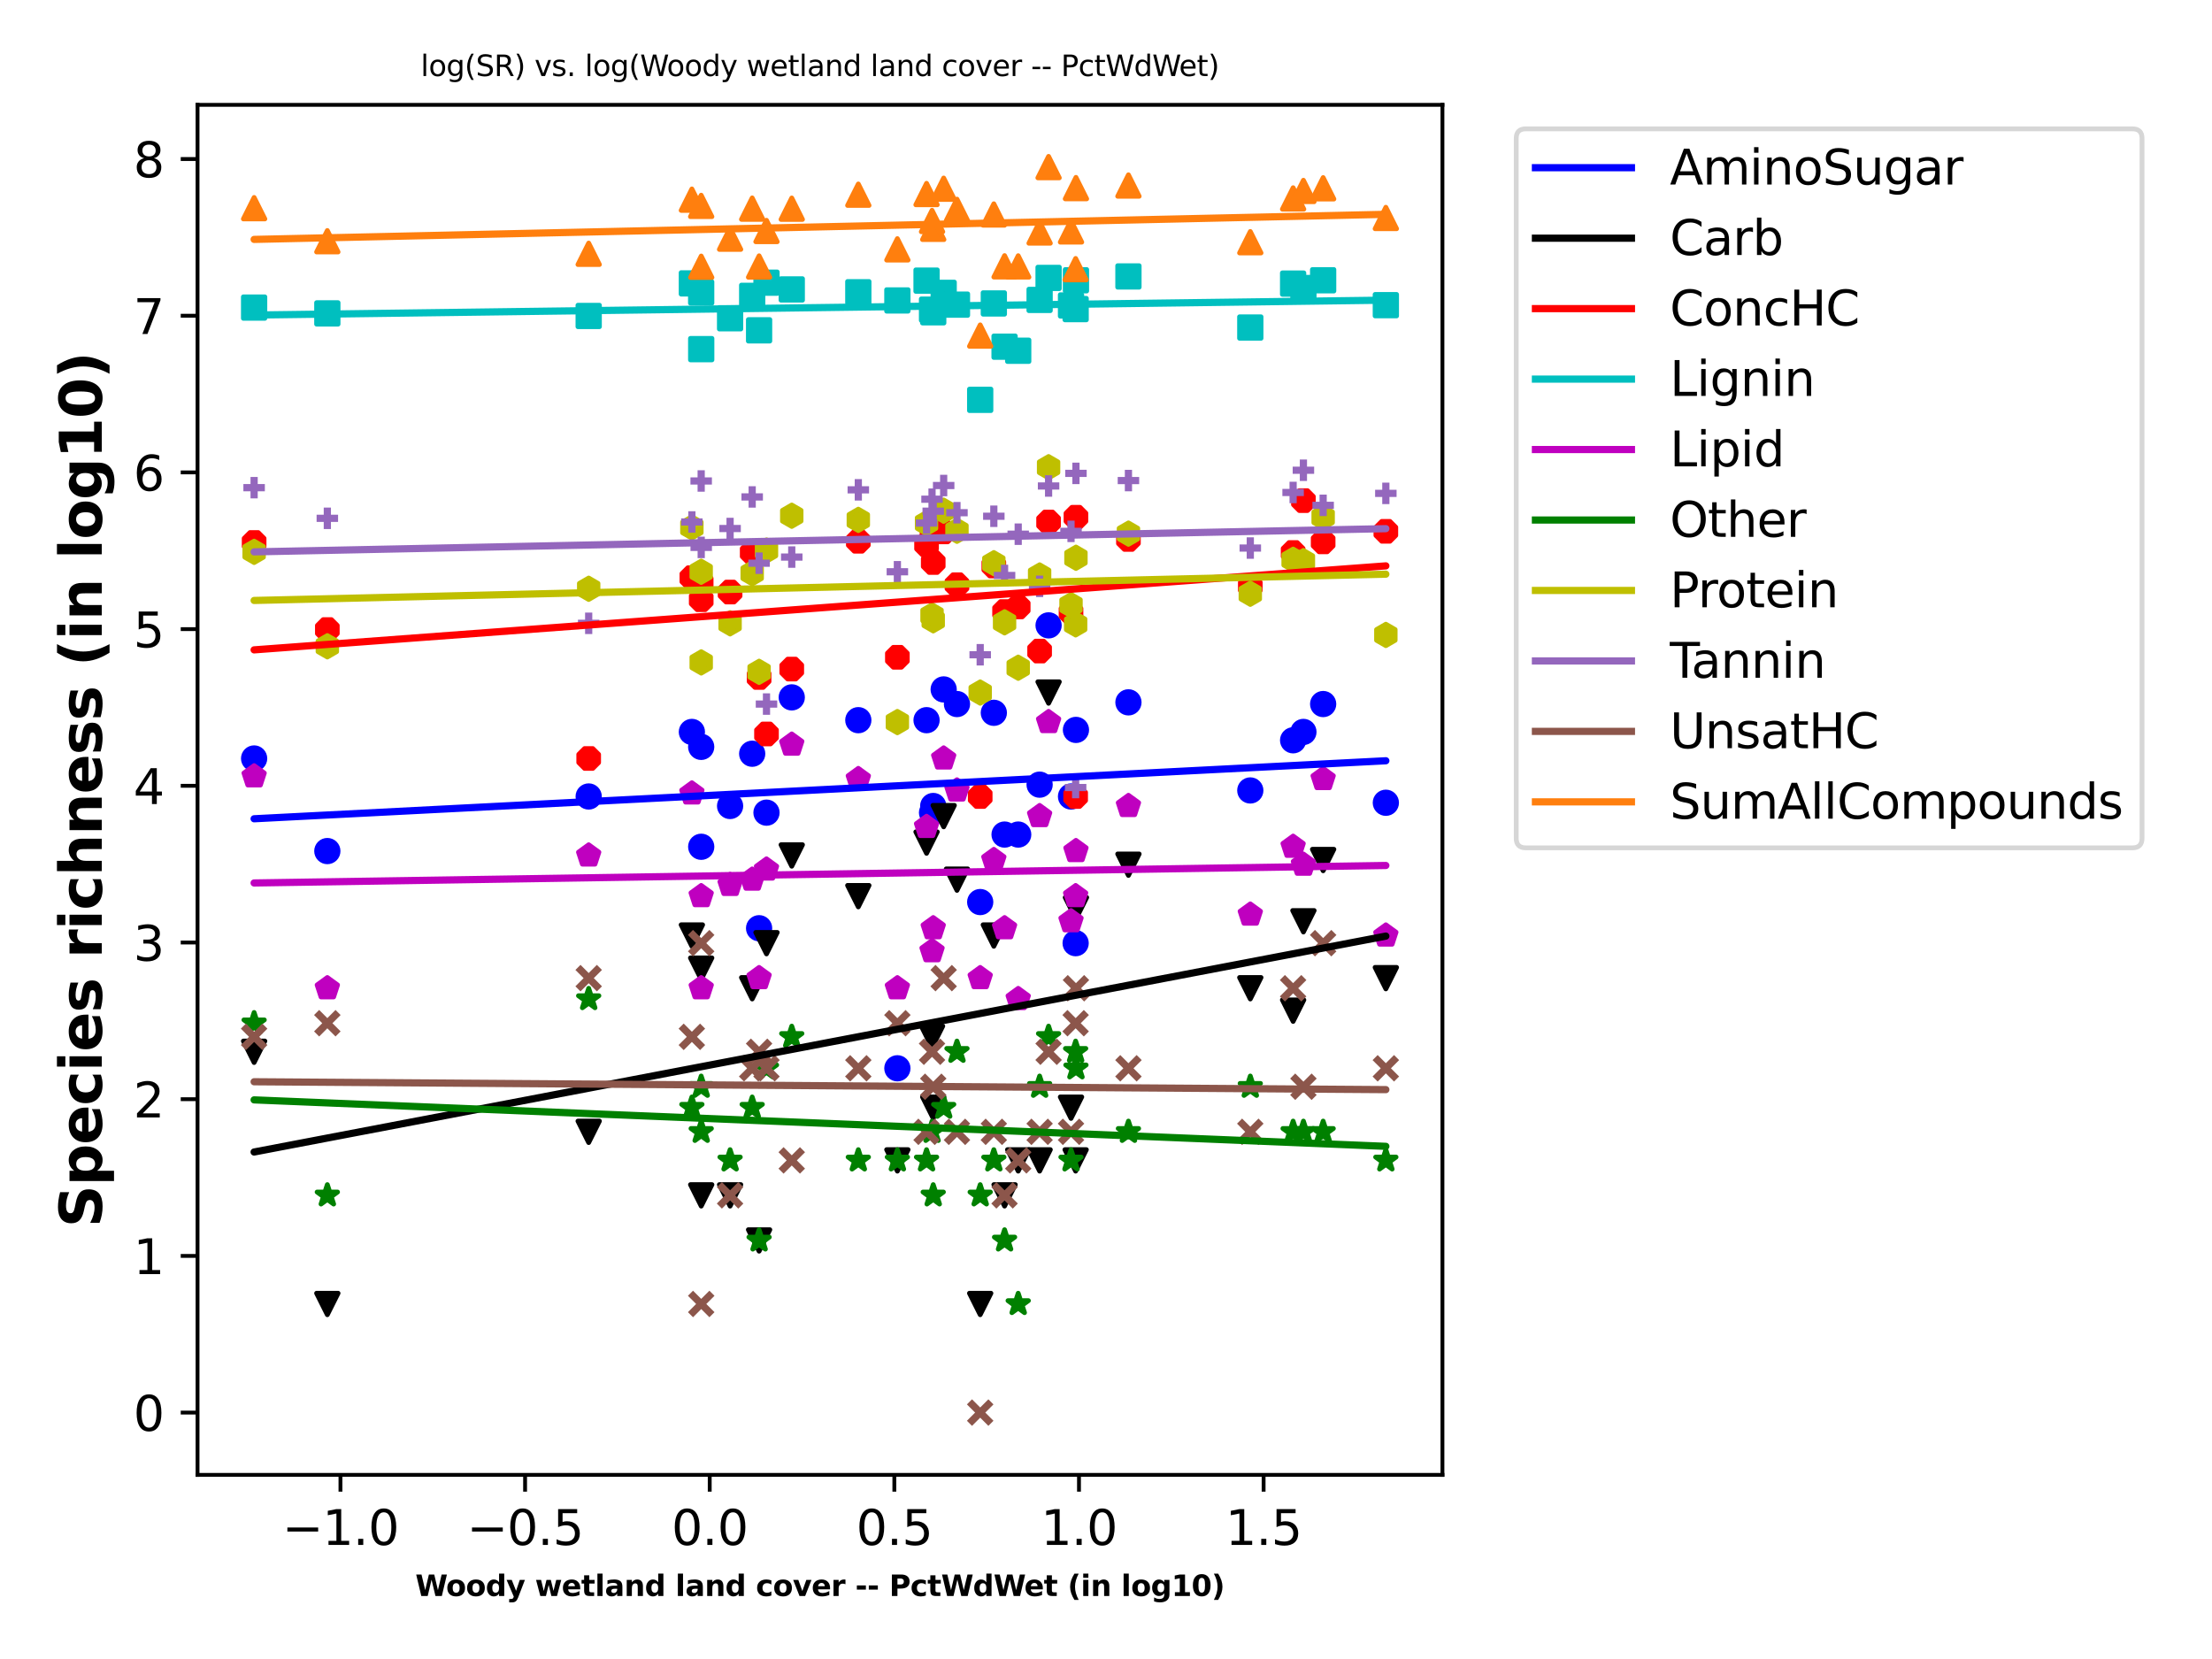 <?xml version="1.0" encoding="utf-8" standalone="no"?>
<!DOCTYPE svg PUBLIC "-//W3C//DTD SVG 1.1//EN"
  "http://www.w3.org/Graphics/SVG/1.1/DTD/svg11.dtd">
<svg xmlns:xlink="http://www.w3.org/1999/xlink" width="460.8pt" height="345.6pt" viewBox="0 0 460.8 345.6" xmlns="http://www.w3.org/2000/svg" version="1.1">
 <defs>
  <style type="text/css">*{stroke-linejoin: round; stroke-linecap: butt}</style>
 </defs>
 <g id="figure_1">
  <g id="patch_1">
   <path d="M 0 345.6 
L 460.8 345.6 
L 460.8 0 
L 0 0 
z
" style="fill: #ffffff"/>
  </g>
  <g id="axes_1">
   <g id="patch_2">
    <path d="M 41.15 307.24 
L 300.485 307.24 
L 300.485 21.84 
L 41.15 21.84 
z
" style="fill: #ffffff"/>
   </g>
   <g id="PathCollection_1">
    <defs>
     <path id="m9c7a969f56" d="M 0 2.236 
C 0.593 2.236 1.162 2 1.581 1.581 
C 2 1.162 2.236 0.593 2.236 0 
C 2.236 -0.593 2 -1.162 1.581 -1.581 
C 1.162 -2 0.593 -2.236 0 -2.236 
C -0.593 -2.236 -1.162 -2 -1.581 -1.581 
C -2 -1.162 -2.236 -0.593 -2.236 0 
C -2.236 0.593 -2 1.162 -1.581 1.581 
C -1.162 2 -0.593 2.236 0 2.236 
z
" style="stroke: #0000ff"/>
    </defs>
    <g clip-path="url(#p3cdcbc77d4)">
     <use xlink:href="#m9c7a969f56" x="269.38" y="154.216" style="fill: #0000ff; stroke: #0000ff"/>
     <use xlink:href="#m9c7a969f56" x="196.584" y="143.619" style="fill: #0000ff; stroke: #0000ff"/>
     <use xlink:href="#m9c7a969f56" x="194.16" y="169.291" style="fill: #0000ff; stroke: #0000ff"/>
     <use xlink:href="#m9c7a969f56" x="178.803" y="150.026" style="fill: #0000ff; stroke: #0000ff"/>
     <use xlink:href="#m9c7a969f56" x="224.075" y="196.479" style="fill: #0000ff; stroke: #0000ff"/>
     <use xlink:href="#m9c7a969f56" x="224.14" y="152.054" style="fill: #0000ff; stroke: #0000ff"/>
     <use xlink:href="#m9c7a969f56" x="275.636" y="146.665" style="fill: #0000ff; stroke: #0000ff"/>
     <use xlink:href="#m9c7a969f56" x="209.27" y="173.853" style="fill: #0000ff; stroke: #0000ff"/>
     <use xlink:href="#m9c7a969f56" x="194.408" y="167.902" style="fill: #0000ff; stroke: #0000ff"/>
     <use xlink:href="#m9c7a969f56" x="146.076" y="176.398" style="fill: #0000ff; stroke: #0000ff"/>
     <use xlink:href="#m9c7a969f56" x="68.19" y="177.293" style="fill: #0000ff; stroke: #0000ff"/>
     <use xlink:href="#m9c7a969f56" x="186.939" y="222.545" style="fill: #0000ff; stroke: #0000ff"/>
     <use xlink:href="#m9c7a969f56" x="204.193" y="187.915" style="fill: #0000ff; stroke: #0000ff"/>
     <use xlink:href="#m9c7a969f56" x="218.44" y="130.276" style="fill: #0000ff; stroke: #0000ff"/>
     <use xlink:href="#m9c7a969f56" x="159.674" y="169.291" style="fill: #0000ff; stroke: #0000ff"/>
     <use xlink:href="#m9c7a969f56" x="288.697" y="167.229" style="fill: #0000ff; stroke: #0000ff"/>
     <use xlink:href="#m9c7a969f56" x="152.091" y="167.902" style="fill: #0000ff; stroke: #0000ff"/>
     <use xlink:href="#m9c7a969f56" x="235.074" y="146.312" style="fill: #0000ff; stroke: #0000ff"/>
     <use xlink:href="#m9c7a969f56" x="260.46" y="164.667" style="fill: #0000ff; stroke: #0000ff"/>
     <use xlink:href="#m9c7a969f56" x="146.069" y="155.586" style="fill: #0000ff; stroke: #0000ff"/>
     <use xlink:href="#m9c7a969f56" x="156.694" y="157.016" style="fill: #0000ff; stroke: #0000ff"/>
     <use xlink:href="#m9c7a969f56" x="158.133" y="193.368" style="fill: #0000ff; stroke: #0000ff"/>
     <use xlink:href="#m9c7a969f56" x="223.113" y="165.923" style="fill: #0000ff; stroke: #0000ff"/>
     <use xlink:href="#m9c7a969f56" x="271.525" y="152.475" style="fill: #0000ff; stroke: #0000ff"/>
     <use xlink:href="#m9c7a969f56" x="212.111" y="173.853" style="fill: #0000ff; stroke: #0000ff"/>
     <use xlink:href="#m9c7a969f56" x="52.938" y="158.005" style="fill: #0000ff; stroke: #0000ff"/>
     <use xlink:href="#m9c7a969f56" x="199.354" y="146.665" style="fill: #0000ff; stroke: #0000ff"/>
     <use xlink:href="#m9c7a969f56" x="144.13" y="152.475" style="fill: #0000ff; stroke: #0000ff"/>
     <use xlink:href="#m9c7a969f56" x="207.033" y="148.489" style="fill: #0000ff; stroke: #0000ff"/>
     <use xlink:href="#m9c7a969f56" x="193.018" y="150.026" style="fill: #0000ff; stroke: #0000ff"/>
     <use xlink:href="#m9c7a969f56" x="216.571" y="163.458" style="fill: #0000ff; stroke: #0000ff"/>
     <use xlink:href="#m9c7a969f56" x="122.634" y="165.923" style="fill: #0000ff; stroke: #0000ff"/>
     <use xlink:href="#m9c7a969f56" x="164.937" y="145.276" style="fill: #0000ff; stroke: #0000ff"/>
    </g>
   </g>
   <g id="PathCollection_2">
    <defs>
     <path id="m9a496aa279" d="M -0 2.236 
L 2.236 -2.236 
L -2.236 -2.236 
z
" style="stroke: #000000"/>
    </defs>
    <g clip-path="url(#p3cdcbc77d4)">
     <use xlink:href="#m9a496aa279" x="269.38" y="210.541" style="stroke: #000000"/>
     <use xlink:href="#m9a496aa279" x="196.584" y="170.009" style="stroke: #000000"/>
     <use xlink:href="#m9a496aa279" x="194.16" y="215.994" style="stroke: #000000"/>
     <use xlink:href="#m9a496aa279" x="178.803" y="186.683" style="stroke: #000000"/>
     <use xlink:href="#m9a496aa279" x="224.075" y="241.731" style="stroke: #000000"/>
     <use xlink:href="#m9a496aa279" x="224.14" y="189.195" style="stroke: #000000"/>
     <use xlink:href="#m9a496aa279" x="275.636" y="179.158" style="stroke: #000000"/>
     <use xlink:href="#m9a496aa279" x="209.27" y="249.015" style="stroke: #000000"/>
     <use xlink:href="#m9a496aa279" x="194.408" y="230.748" style="stroke: #000000"/>
     <use xlink:href="#m9a496aa279" x="146.076" y="249.015" style="stroke: #000000"/>
     <use xlink:href="#m9a496aa279" x="68.19" y="271.641" style="stroke: #000000"/>
     <use xlink:href="#m9a496aa279" x="186.939" y="241.731" style="stroke: #000000"/>
     <use xlink:href="#m9a496aa279" x="204.193" y="271.641" style="stroke: #000000"/>
     <use xlink:href="#m9a496aa279" x="218.44" y="144.271" style="stroke: #000000"/>
     <use xlink:href="#m9a496aa279" x="159.674" y="196.479" style="stroke: #000000"/>
     <use xlink:href="#m9a496aa279" x="288.697" y="203.763" style="stroke: #000000"/>
     <use xlink:href="#m9a496aa279" x="152.091" y="249.015" style="stroke: #000000"/>
     <use xlink:href="#m9a496aa279" x="235.074" y="180.133" style="stroke: #000000"/>
     <use xlink:href="#m9a496aa279" x="260.46" y="205.87" style="stroke: #000000"/>
     <use xlink:href="#m9a496aa279" x="146.069" y="201.784" style="stroke: #000000"/>
     <use xlink:href="#m9a496aa279" x="156.694" y="205.87" style="stroke: #000000"/>
     <use xlink:href="#m9a496aa279" x="158.133" y="258.406" style="stroke: #000000"/>
     <use xlink:href="#m9a496aa279" x="223.113" y="230.748" style="stroke: #000000"/>
     <use xlink:href="#m9a496aa279" x="271.525" y="191.917" style="stroke: #000000"/>
     <use xlink:href="#m9a496aa279" x="212.111" y="241.731" style="stroke: #000000"/>
     <use xlink:href="#m9a496aa279" x="52.938" y="219.105" style="stroke: #000000"/>
     <use xlink:href="#m9a496aa279" x="199.354" y="183.244" style="stroke: #000000"/>
     <use xlink:href="#m9a496aa279" x="144.13" y="194.887" style="stroke: #000000"/>
     <use xlink:href="#m9a496aa279" x="207.033" y="194.887" style="stroke: #000000"/>
     <use xlink:href="#m9a496aa279" x="193.018" y="175.528" style="stroke: #000000"/>
     <use xlink:href="#m9a496aa279" x="216.571" y="241.731" style="stroke: #000000"/>
     <use xlink:href="#m9a496aa279" x="122.634" y="235.78" style="stroke: #000000"/>
     <use xlink:href="#m9a496aa279" x="164.937" y="178.212" style="stroke: #000000"/>
    </g>
   </g>
   <g id="PathCollection_3">
    <defs>
     <path id="m343d832467" d="M -0.856 -2.066 
L -2.066 -0.856 
L -2.066 0.856 
L -0.856 2.066 
L 0.856 2.066 
L 2.066 0.856 
L 2.066 -0.856 
L 0.856 -2.066 
z
" style="stroke: #ff0000"/>
    </defs>
    <g clip-path="url(#p3cdcbc77d4)">
     <use xlink:href="#m343d832467" x="269.38" y="115.095" style="fill: #ff0000; stroke: #ff0000"/>
     <use xlink:href="#m343d832467" x="196.584" y="110.804" style="fill: #ff0000; stroke: #ff0000"/>
     <use xlink:href="#m343d832467" x="194.16" y="111.161" style="fill: #ff0000; stroke: #ff0000"/>
     <use xlink:href="#m343d832467" x="178.803" y="112.753" style="fill: #ff0000; stroke: #ff0000"/>
     <use xlink:href="#m343d832467" x="224.075" y="165.923" style="fill: #ff0000; stroke: #ff0000"/>
     <use xlink:href="#m343d832467" x="224.14" y="107.757" style="fill: #ff0000; stroke: #ff0000"/>
     <use xlink:href="#m343d832467" x="275.636" y="112.879" style="fill: #ff0000; stroke: #ff0000"/>
     <use xlink:href="#m343d832467" x="209.27" y="127.4" style="fill: #ff0000; stroke: #ff0000"/>
     <use xlink:href="#m343d832467" x="194.408" y="117.184" style="fill: #ff0000; stroke: #ff0000"/>
     <use xlink:href="#m343d832467" x="146.076" y="124.938" style="fill: #ff0000; stroke: #ff0000"/>
     <use xlink:href="#m343d832467" x="68.19" y="131.146" style="fill: #ff0000; stroke: #ff0000"/>
     <use xlink:href="#m343d832467" x="186.939" y="136.922" style="fill: #ff0000; stroke: #ff0000"/>
     <use xlink:href="#m343d832467" x="204.193" y="165.923" style="fill: #ff0000; stroke: #ff0000"/>
     <use xlink:href="#m343d832467" x="218.44" y="108.741" style="fill: #ff0000; stroke: #ff0000"/>
     <use xlink:href="#m343d832467" x="159.674" y="152.902" style="fill: #ff0000; stroke: #ff0000"/>
     <use xlink:href="#m343d832467" x="288.697" y="110.686" style="fill: #ff0000; stroke: #ff0000"/>
     <use xlink:href="#m343d832467" x="152.091" y="123.337" style="fill: #ff0000; stroke: #ff0000"/>
     <use xlink:href="#m343d832467" x="235.074" y="112.379" style="fill: #ff0000; stroke: #ff0000"/>
     <use xlink:href="#m343d832467" x="260.46" y="122.144" style="fill: #ff0000; stroke: #ff0000"/>
     <use xlink:href="#m343d832467" x="146.069" y="121.317" style="fill: #ff0000; stroke: #ff0000"/>
     <use xlink:href="#m343d832467" x="156.694" y="115.095" style="fill: #ff0000; stroke: #ff0000"/>
     <use xlink:href="#m343d832467" x="158.133" y="141.13" style="fill: #ff0000; stroke: #ff0000"/>
     <use xlink:href="#m343d832467" x="223.113" y="127.597" style="fill: #ff0000; stroke: #ff0000"/>
     <use xlink:href="#m343d832467" x="271.525" y="104.286" style="fill: #ff0000; stroke: #ff0000"/>
     <use xlink:href="#m343d832467" x="212.111" y="126.431" style="fill: #ff0000; stroke: #ff0000"/>
     <use xlink:href="#m343d832467" x="52.938" y="113.005" style="fill: #ff0000; stroke: #ff0000"/>
     <use xlink:href="#m343d832467" x="199.354" y="121.811" style="fill: #ff0000; stroke: #ff0000"/>
     <use xlink:href="#m343d832467" x="144.13" y="120.352" style="fill: #ff0000; stroke: #ff0000"/>
     <use xlink:href="#m343d832467" x="207.033" y="117.911" style="fill: #ff0000; stroke: #ff0000"/>
     <use xlink:href="#m343d832467" x="193.018" y="113.515" style="fill: #ff0000; stroke: #ff0000"/>
     <use xlink:href="#m343d832467" x="216.571" y="135.631" style="fill: #ff0000; stroke: #ff0000"/>
     <use xlink:href="#m343d832467" x="122.634" y="158.005" style="fill: #ff0000; stroke: #ff0000"/>
     <use xlink:href="#m343d832467" x="164.937" y="139.381" style="fill: #ff0000; stroke: #ff0000"/>
    </g>
   </g>
   <g id="PathCollection_4">
    <defs>
     <path id="m2865c54797" d="M -2.236 2.236 
L 2.236 2.236 
L 2.236 -2.236 
L -2.236 -2.236 
z
" style="stroke: #00bfbf"/>
    </defs>
    <g clip-path="url(#p3cdcbc77d4)">
     <use xlink:href="#m2865c54797" x="269.38" y="59.082" style="fill: #00bfbf; stroke: #00bfbf"/>
     <use xlink:href="#m2865c54797" x="196.584" y="61.005" style="fill: #00bfbf; stroke: #00bfbf"/>
     <use xlink:href="#m2865c54797" x="194.16" y="64.504" style="fill: #00bfbf; stroke: #00bfbf"/>
     <use xlink:href="#m2865c54797" x="178.803" y="60.877" style="fill: #00bfbf; stroke: #00bfbf"/>
     <use xlink:href="#m2865c54797" x="224.075" y="64.39" style="fill: #00bfbf; stroke: #00bfbf"/>
     <use xlink:href="#m2865c54797" x="224.14" y="58.386" style="fill: #00bfbf; stroke: #00bfbf"/>
     <use xlink:href="#m2865c54797" x="275.636" y="58.386" style="fill: #00bfbf; stroke: #00bfbf"/>
     <use xlink:href="#m2865c54797" x="209.27" y="72.221" style="fill: #00bfbf; stroke: #00bfbf"/>
     <use xlink:href="#m2865c54797" x="194.408" y="65.053" style="fill: #00bfbf; stroke: #00bfbf"/>
     <use xlink:href="#m2865c54797" x="146.076" y="72.732" style="fill: #00bfbf; stroke: #00bfbf"/>
     <use xlink:href="#m2865c54797" x="68.19" y="65.287" style="fill: #00bfbf; stroke: #00bfbf"/>
     <use xlink:href="#m2865c54797" x="186.939" y="62.586" style="fill: #00bfbf; stroke: #00bfbf"/>
     <use xlink:href="#m2865c54797" x="204.193" y="83.298" style="fill: #00bfbf; stroke: #00bfbf"/>
     <use xlink:href="#m2865c54797" x="218.44" y="57.892" style="fill: #00bfbf; stroke: #00bfbf"/>
     <use xlink:href="#m2865c54797" x="159.674" y="58.889" style="fill: #00bfbf; stroke: #00bfbf"/>
     <use xlink:href="#m2865c54797" x="288.697" y="63.573" style="fill: #00bfbf; stroke: #00bfbf"/>
     <use xlink:href="#m2865c54797" x="152.091" y="66.299" style="fill: #00bfbf; stroke: #00bfbf"/>
     <use xlink:href="#m2865c54797" x="235.074" y="57.589" style="fill: #00bfbf; stroke: #00bfbf"/>
     <use xlink:href="#m2865c54797" x="260.46" y="68.231" style="fill: #00bfbf; stroke: #00bfbf"/>
     <use xlink:href="#m2865c54797" x="146.069" y="60.928" style="fill: #00bfbf; stroke: #00bfbf"/>
     <use xlink:href="#m2865c54797" x="156.694" y="61.628" style="fill: #00bfbf; stroke: #00bfbf"/>
     <use xlink:href="#m2865c54797" x="158.133" y="68.814" style="fill: #00bfbf; stroke: #00bfbf"/>
     <use xlink:href="#m2865c54797" x="223.113" y="63.629" style="fill: #00bfbf; stroke: #00bfbf"/>
     <use xlink:href="#m2865c54797" x="271.525" y="59.992" style="fill: #00bfbf; stroke: #00bfbf"/>
     <use xlink:href="#m2865c54797" x="212.111" y="73.066" style="fill: #00bfbf; stroke: #00bfbf"/>
     <use xlink:href="#m2865c54797" x="52.938" y="64.078" style="fill: #00bfbf; stroke: #00bfbf"/>
     <use xlink:href="#m2865c54797" x="199.354" y="63.462" style="fill: #00bfbf; stroke: #00bfbf"/>
     <use xlink:href="#m2865c54797" x="144.13" y="59.034" style="fill: #00bfbf; stroke: #00bfbf"/>
     <use xlink:href="#m2865c54797" x="207.033" y="63.213" style="fill: #00bfbf; stroke: #00bfbf"/>
     <use xlink:href="#m2865c54797" x="193.018" y="58.458" style="fill: #00bfbf; stroke: #00bfbf"/>
     <use xlink:href="#m2865c54797" x="216.571" y="62.478" style="fill: #00bfbf; stroke: #00bfbf"/>
     <use xlink:href="#m2865c54797" x="122.634" y="65.819" style="fill: #00bfbf; stroke: #00bfbf"/>
     <use xlink:href="#m2865c54797" x="164.937" y="60.293" style="fill: #00bfbf; stroke: #00bfbf"/>
    </g>
   </g>
   <g id="PathCollection_5">
    <defs>
     <path id="m42a5b2b506" d="M 0 -2.236 
L -2.127 -0.691 
L -1.314 1.809 
L 1.314 1.809 
L 2.127 -0.691 
z
" style="stroke: #bf00bf"/>
    </defs>
    <g clip-path="url(#p3cdcbc77d4)">
     <use xlink:href="#m42a5b2b506" x="269.38" y="176.398" style="fill: #bf00bf; stroke: #bf00bf"/>
     <use xlink:href="#m42a5b2b506" x="196.584" y="158.005" style="fill: #bf00bf; stroke: #bf00bf"/>
     <use xlink:href="#m42a5b2b506" x="194.16" y="198.154" style="fill: #bf00bf; stroke: #bf00bf"/>
     <use xlink:href="#m42a5b2b506" x="178.803" y="162.292" style="fill: #bf00bf; stroke: #bf00bf"/>
     <use xlink:href="#m42a5b2b506" x="224.075" y="186.683" style="fill: #bf00bf; stroke: #bf00bf"/>
     <use xlink:href="#m42a5b2b506" x="224.14" y="177.293" style="fill: #bf00bf; stroke: #bf00bf"/>
     <use xlink:href="#m42a5b2b506" x="275.636" y="162.292" style="fill: #bf00bf; stroke: #bf00bf"/>
     <use xlink:href="#m42a5b2b506" x="209.27" y="193.368" style="fill: #bf00bf; stroke: #bf00bf"/>
     <use xlink:href="#m42a5b2b506" x="194.408" y="193.368" style="fill: #bf00bf; stroke: #bf00bf"/>
     <use xlink:href="#m42a5b2b506" x="146.076" y="205.87" style="fill: #bf00bf; stroke: #bf00bf"/>
     <use xlink:href="#m42a5b2b506" x="68.19" y="205.87" style="fill: #bf00bf; stroke: #bf00bf"/>
     <use xlink:href="#m42a5b2b506" x="186.939" y="205.87" style="fill: #bf00bf; stroke: #bf00bf"/>
     <use xlink:href="#m42a5b2b506" x="204.193" y="203.763" style="fill: #bf00bf; stroke: #bf00bf"/>
     <use xlink:href="#m42a5b2b506" x="218.44" y="150.421" style="fill: #bf00bf; stroke: #bf00bf"/>
     <use xlink:href="#m42a5b2b506" x="159.674" y="181.137" style="fill: #bf00bf; stroke: #bf00bf"/>
     <use xlink:href="#m42a5b2b506" x="288.697" y="194.887" style="fill: #bf00bf; stroke: #bf00bf"/>
     <use xlink:href="#m42a5b2b506" x="152.091" y="184.351" style="fill: #bf00bf; stroke: #bf00bf"/>
     <use xlink:href="#m42a5b2b506" x="235.074" y="167.902" style="fill: #bf00bf; stroke: #bf00bf"/>
     <use xlink:href="#m42a5b2b506" x="260.46" y="190.528" style="fill: #bf00bf; stroke: #bf00bf"/>
     <use xlink:href="#m42a5b2b506" x="146.069" y="186.683" style="fill: #bf00bf; stroke: #bf00bf"/>
     <use xlink:href="#m42a5b2b506" x="156.694" y="183.244" style="fill: #bf00bf; stroke: #bf00bf"/>
     <use xlink:href="#m42a5b2b506" x="158.133" y="203.763" style="fill: #bf00bf; stroke: #bf00bf"/>
     <use xlink:href="#m42a5b2b506" x="223.113" y="191.917" style="fill: #bf00bf; stroke: #bf00bf"/>
     <use xlink:href="#m42a5b2b506" x="271.525" y="180.133" style="fill: #bf00bf; stroke: #bf00bf"/>
     <use xlink:href="#m42a5b2b506" x="212.111" y="208.122" style="fill: #bf00bf; stroke: #bf00bf"/>
     <use xlink:href="#m42a5b2b506" x="52.938" y="161.725" style="fill: #bf00bf; stroke: #bf00bf"/>
     <use xlink:href="#m42a5b2b506" x="199.354" y="164.667" style="fill: #bf00bf; stroke: #bf00bf"/>
     <use xlink:href="#m42a5b2b506" x="144.13" y="165.289" style="fill: #bf00bf; stroke: #bf00bf"/>
     <use xlink:href="#m42a5b2b506" x="207.033" y="179.158" style="fill: #bf00bf; stroke: #bf00bf"/>
     <use xlink:href="#m42a5b2b506" x="193.018" y="172.261" style="fill: #bf00bf; stroke: #bf00bf"/>
     <use xlink:href="#m42a5b2b506" x="216.571" y="170.009" style="fill: #bf00bf; stroke: #bf00bf"/>
     <use xlink:href="#m42a5b2b506" x="122.634" y="178.212" style="fill: #bf00bf; stroke: #bf00bf"/>
     <use xlink:href="#m42a5b2b506" x="164.937" y="155.123" style="fill: #bf00bf; stroke: #bf00bf"/>
    </g>
   </g>
   <g id="PathCollection_6">
    <defs>
     <path id="m79711f63f1" d="M 0 -2.236 
L -0.502 -0.691 
L -2.127 -0.691 
L -0.812 0.264 
L -1.314 1.809 
L -0 0.854 
L 1.314 1.809 
L 0.812 0.264 
L 2.127 -0.691 
L 0.502 -0.691 
z
" style="stroke: #008000"/>
    </defs>
    <g clip-path="url(#p3cdcbc77d4)">
     <use xlink:href="#m79711f63f1" x="269.38" y="235.78" style="fill: #008000; stroke: #008000"/>
     <use xlink:href="#m79711f63f1" x="196.584" y="230.748" style="fill: #008000; stroke: #008000"/>
     <use xlink:href="#m79711f63f1" x="194.16" y="235.78" style="fill: #008000; stroke: #008000"/>
     <use xlink:href="#m79711f63f1" x="178.803" y="241.731" style="fill: #008000; stroke: #008000"/>
     <use xlink:href="#m79711f63f1" x="224.075" y="219.105" style="fill: #008000; stroke: #008000"/>
     <use xlink:href="#m79711f63f1" x="224.14" y="222.545" style="fill: #008000; stroke: #008000"/>
     <use xlink:href="#m79711f63f1" x="275.636" y="235.78" style="fill: #008000; stroke: #008000"/>
     <use xlink:href="#m79711f63f1" x="209.27" y="258.406" style="fill: #008000; stroke: #008000"/>
     <use xlink:href="#m79711f63f1" x="194.408" y="249.015" style="fill: #008000; stroke: #008000"/>
     <use xlink:href="#m79711f63f1" x="146.076" y="235.78" style="fill: #008000; stroke: #008000"/>
     <use xlink:href="#m79711f63f1" x="68.19" y="249.015" style="fill: #008000; stroke: #008000"/>
     <use xlink:href="#m79711f63f1" x="186.939" y="241.731" style="fill: #008000; stroke: #008000"/>
     <use xlink:href="#m79711f63f1" x="204.193" y="249.015" style="fill: #008000; stroke: #008000"/>
     <use xlink:href="#m79711f63f1" x="218.44" y="215.994" style="fill: #008000; stroke: #008000"/>
     <use xlink:href="#m79711f63f1" x="159.674" y="222.545" style="fill: #008000; stroke: #008000"/>
     <use xlink:href="#m79711f63f1" x="288.697" y="241.731" style="fill: #008000; stroke: #008000"/>
     <use xlink:href="#m79711f63f1" x="152.091" y="241.731" style="fill: #008000; stroke: #008000"/>
     <use xlink:href="#m79711f63f1" x="235.074" y="235.78" style="fill: #008000; stroke: #008000"/>
     <use xlink:href="#m79711f63f1" x="260.46" y="226.389" style="fill: #008000; stroke: #008000"/>
     <use xlink:href="#m79711f63f1" x="146.069" y="226.389" style="fill: #008000; stroke: #008000"/>
     <use xlink:href="#m79711f63f1" x="156.694" y="230.748" style="fill: #008000; stroke: #008000"/>
     <use xlink:href="#m79711f63f1" x="158.133" y="258.406" style="fill: #008000; stroke: #008000"/>
     <use xlink:href="#m79711f63f1" x="223.113" y="241.731" style="fill: #008000; stroke: #008000"/>
     <use xlink:href="#m79711f63f1" x="271.525" y="235.78" style="fill: #008000; stroke: #008000"/>
     <use xlink:href="#m79711f63f1" x="212.111" y="271.641" style="fill: #008000; stroke: #008000"/>
     <use xlink:href="#m79711f63f1" x="52.938" y="213.154" style="fill: #008000; stroke: #008000"/>
     <use xlink:href="#m79711f63f1" x="199.354" y="219.105" style="fill: #008000; stroke: #008000"/>
     <use xlink:href="#m79711f63f1" x="144.13" y="230.748" style="fill: #008000; stroke: #008000"/>
     <use xlink:href="#m79711f63f1" x="207.033" y="241.731" style="fill: #008000; stroke: #008000"/>
     <use xlink:href="#m79711f63f1" x="193.018" y="241.731" style="fill: #008000; stroke: #008000"/>
     <use xlink:href="#m79711f63f1" x="216.571" y="226.389" style="fill: #008000; stroke: #008000"/>
     <use xlink:href="#m79711f63f1" x="122.634" y="208.122" style="fill: #008000; stroke: #008000"/>
     <use xlink:href="#m79711f63f1" x="164.937" y="215.994" style="fill: #008000; stroke: #008000"/>
    </g>
   </g>
   <g id="PathCollection_7">
    <defs>
     <path id="m3cb329f025" d="M 0 -2.236 
L -1.936 -1.118 
L -1.936 1.118 
L -0 2.236 
L 1.936 1.118 
L 1.936 -1.118 
z
" style="stroke: #bfbf00"/>
    </defs>
    <g clip-path="url(#p3cdcbc77d4)">
     <use xlink:href="#m3cb329f025" x="269.38" y="116.614" style="fill: #bfbf00; stroke: #bfbf00"/>
     <use xlink:href="#m3cb329f025" x="196.584" y="106.386" style="fill: #bfbf00; stroke: #bfbf00"/>
     <use xlink:href="#m3cb329f025" x="194.16" y="128.196" style="fill: #bfbf00; stroke: #bfbf00"/>
     <use xlink:href="#m3cb329f025" x="178.803" y="108.3" style="fill: #bfbf00; stroke: #bfbf00"/>
     <use xlink:href="#m3cb329f025" x="224.075" y="130.062" style="fill: #bfbf00; stroke: #bfbf00"/>
     <use xlink:href="#m3cb329f025" x="224.14" y="116.192" style="fill: #bfbf00; stroke: #bfbf00"/>
     <use xlink:href="#m3cb329f025" x="275.636" y="107.757" style="fill: #bfbf00; stroke: #bfbf00"/>
     <use xlink:href="#m3cb329f025" x="209.27" y="129.638" style="fill: #bfbf00; stroke: #bfbf00"/>
     <use xlink:href="#m3cb329f025" x="194.408" y="129.219" style="fill: #bfbf00; stroke: #bfbf00"/>
     <use xlink:href="#m3cb329f025" x="146.076" y="137.992" style="fill: #bfbf00; stroke: #bfbf00"/>
     <use xlink:href="#m3cb329f025" x="68.19" y="134.634" style="fill: #bfbf00; stroke: #bfbf00"/>
     <use xlink:href="#m3cb329f025" x="186.939" y="150.421" style="fill: #bfbf00; stroke: #bfbf00"/>
     <use xlink:href="#m3cb329f025" x="204.193" y="144.271" style="fill: #bfbf00; stroke: #bfbf00"/>
     <use xlink:href="#m3cb329f025" x="218.44" y="97.333" style="fill: #bfbf00; stroke: #bfbf00"/>
     <use xlink:href="#m3cb329f025" x="159.674" y="114.693" style="fill: #bfbf00; stroke: #bfbf00"/>
     <use xlink:href="#m3cb329f025" x="288.697" y="132.268" style="fill: #bfbf00; stroke: #bfbf00"/>
     <use xlink:href="#m3cb329f025" x="152.091" y="129.849" style="fill: #bfbf00; stroke: #bfbf00"/>
     <use xlink:href="#m3cb329f025" x="235.074" y="111.161" style="fill: #bfbf00; stroke: #bfbf00"/>
     <use xlink:href="#m3cb329f025" x="260.46" y="123.686" style="fill: #bfbf00; stroke: #bfbf00"/>
     <use xlink:href="#m3cb329f025" x="146.069" y="119.109" style="fill: #bfbf00; stroke: #bfbf00"/>
     <use xlink:href="#m3cb329f025" x="156.694" y="119.415" style="fill: #bfbf00; stroke: #bfbf00"/>
     <use xlink:href="#m3cb329f025" x="158.133" y="139.954" style="fill: #bfbf00; stroke: #bfbf00"/>
     <use xlink:href="#m3cb329f025" x="223.113" y="126.051" style="fill: #bfbf00; stroke: #bfbf00"/>
     <use xlink:href="#m3cb329f025" x="271.525" y="116.897" style="fill: #bfbf00; stroke: #bfbf00"/>
     <use xlink:href="#m3cb329f025" x="212.111" y="139.099" style="fill: #bfbf00; stroke: #bfbf00"/>
     <use xlink:href="#m3cb329f025" x="52.938" y="114.96" style="fill: #bfbf00; stroke: #bfbf00"/>
     <use xlink:href="#m3cb329f025" x="199.354" y="110.568" style="fill: #bfbf00; stroke: #bfbf00"/>
     <use xlink:href="#m3cb329f025" x="144.13" y="109.871" style="fill: #bfbf00; stroke: #bfbf00"/>
     <use xlink:href="#m3cb329f025" x="207.033" y="117.328" style="fill: #bfbf00; stroke: #bfbf00"/>
     <use xlink:href="#m3cb329f025" x="193.018" y="108.964" style="fill: #bfbf00; stroke: #bfbf00"/>
     <use xlink:href="#m3cb329f025" x="216.571" y="119.881" style="fill: #bfbf00; stroke: #bfbf00"/>
     <use xlink:href="#m3cb329f025" x="122.634" y="122.65" style="fill: #bfbf00; stroke: #bfbf00"/>
     <use xlink:href="#m3cb329f025" x="164.937" y="107.436" style="fill: #bfbf00; stroke: #bfbf00"/>
    </g>
   </g>
   <g id="PathCollection_8">
    <defs>
     <path id="m8083a0f390" d="M -2.236 0 
L 2.236 0 
M 0 2.236 
L 0 -2.236 
" style="stroke: #9467bd; stroke-width: 1.5"/>
    </defs>
    <g clip-path="url(#p3cdcbc77d4)">
     <use xlink:href="#m8083a0f390" x="269.38" y="102.587" style="fill: #9467bd; stroke: #9467bd; stroke-width: 1.5"/>
     <use xlink:href="#m8083a0f390" x="196.584" y="101.148" style="fill: #9467bd; stroke: #9467bd; stroke-width: 1.5"/>
     <use xlink:href="#m8083a0f390" x="194.16" y="103.996" style="fill: #9467bd; stroke: #9467bd; stroke-width: 1.5"/>
     <use xlink:href="#m8083a0f390" x="178.803" y="102.04" style="fill: #9467bd; stroke: #9467bd; stroke-width: 1.5"/>
     <use xlink:href="#m8083a0f390" x="224.075" y="164.057" style="fill: #9467bd; stroke: #9467bd; stroke-width: 1.5"/>
     <use xlink:href="#m8083a0f390" x="224.14" y="98.61" style="fill: #9467bd; stroke: #9467bd; stroke-width: 1.5"/>
     <use xlink:href="#m8083a0f390" x="275.636" y="105.269" style="fill: #9467bd; stroke: #9467bd; stroke-width: 1.5"/>
     <use xlink:href="#m8083a0f390" x="209.27" y="119.881" style="fill: #9467bd; stroke: #9467bd; stroke-width: 1.5"/>
     <use xlink:href="#m8083a0f390" x="194.408" y="106.489" style="fill: #9467bd; stroke: #9467bd; stroke-width: 1.5"/>
     <use xlink:href="#m8083a0f390" x="146.076" y="114.033" style="fill: #9467bd; stroke: #9467bd; stroke-width: 1.5"/>
     <use xlink:href="#m8083a0f390" x="68.19" y="107.973" style="fill: #9467bd; stroke: #9467bd; stroke-width: 1.5"/>
     <use xlink:href="#m8083a0f390" x="186.939" y="119.109" style="fill: #9467bd; stroke: #9467bd; stroke-width: 1.5"/>
     <use xlink:href="#m8083a0f390" x="204.193" y="136.399" style="fill: #9467bd; stroke: #9467bd; stroke-width: 1.5"/>
     <use xlink:href="#m8083a0f390" x="218.44" y="101.236" style="fill: #9467bd; stroke: #9467bd; stroke-width: 1.5"/>
     <use xlink:href="#m8083a0f390" x="159.674" y="146.665" style="fill: #9467bd; stroke: #9467bd; stroke-width: 1.5"/>
     <use xlink:href="#m8083a0f390" x="288.697" y="102.772" style="fill: #9467bd; stroke: #9467bd; stroke-width: 1.5"/>
     <use xlink:href="#m8083a0f390" x="152.091" y="110.102" style="fill: #9467bd; stroke: #9467bd; stroke-width: 1.5"/>
     <use xlink:href="#m8083a0f390" x="235.074" y="100.109" style="fill: #9467bd; stroke: #9467bd; stroke-width: 1.5"/>
     <use xlink:href="#m8083a0f390" x="260.46" y="114.164" style="fill: #9467bd; stroke: #9467bd; stroke-width: 1.5"/>
     <use xlink:href="#m8083a0f390" x="146.069" y="100.194" style="fill: #9467bd; stroke: #9467bd; stroke-width: 1.5"/>
     <use xlink:href="#m8083a0f390" x="156.694" y="103.52" style="fill: #9467bd; stroke: #9467bd; stroke-width: 1.5"/>
     <use xlink:href="#m8083a0f390" x="158.133" y="117.328" style="fill: #9467bd; stroke: #9467bd; stroke-width: 1.5"/>
     <use xlink:href="#m8083a0f390" x="223.113" y="110.686" style="fill: #9467bd; stroke: #9467bd; stroke-width: 1.5"/>
     <use xlink:href="#m8083a0f390" x="271.525" y="97.965" style="fill: #9467bd; stroke: #9467bd; stroke-width: 1.5"/>
     <use xlink:href="#m8083a0f390" x="212.111" y="111.28" style="fill: #9467bd; stroke: #9467bd; stroke-width: 1.5"/>
     <use xlink:href="#m8083a0f390" x="52.938" y="101.591" style="fill: #9467bd; stroke: #9467bd; stroke-width: 1.5"/>
     <use xlink:href="#m8083a0f390" x="199.354" y="106.802" style="fill: #9467bd; stroke: #9467bd; stroke-width: 1.5"/>
     <use xlink:href="#m8083a0f390" x="144.13" y="108.741" style="fill: #9467bd; stroke: #9467bd; stroke-width: 1.5"/>
     <use xlink:href="#m8083a0f390" x="207.033" y="107.542" style="fill: #9467bd; stroke: #9467bd; stroke-width: 1.5"/>
     <use xlink:href="#m8083a0f390" x="193.018" y="108.964" style="fill: #9467bd; stroke: #9467bd; stroke-width: 1.5"/>
     <use xlink:href="#m8083a0f390" x="216.571" y="122.144" style="fill: #9467bd; stroke: #9467bd; stroke-width: 1.5"/>
     <use xlink:href="#m8083a0f390" x="122.634" y="129.849" style="fill: #9467bd; stroke: #9467bd; stroke-width: 1.5"/>
     <use xlink:href="#m8083a0f390" x="164.937" y="116.053" style="fill: #9467bd; stroke: #9467bd; stroke-width: 1.5"/>
    </g>
   </g>
   <g id="PathCollection_9">
    <defs>
     <path id="m51126193f2" d="M -2.236 2.236 
L 2.236 -2.236 
M -2.236 -2.236 
L 2.236 2.236 
" style="stroke: #8c564b; stroke-width: 1.5"/>
    </defs>
    <g clip-path="url(#p3cdcbc77d4)">
     <use xlink:href="#m51126193f2" x="269.38" y="205.87" style="fill: #8c564b; stroke: #8c564b; stroke-width: 1.5"/>
     <use xlink:href="#m51126193f2" x="196.584" y="203.763" style="fill: #8c564b; stroke: #8c564b; stroke-width: 1.5"/>
     <use xlink:href="#m51126193f2" x="194.16" y="219.105" style="fill: #8c564b; stroke: #8c564b; stroke-width: 1.5"/>
     <use xlink:href="#m51126193f2" x="178.803" y="222.545" style="fill: #8c564b; stroke: #8c564b; stroke-width: 1.5"/>
     <use xlink:href="#m51126193f2" x="224.075" y="213.154" style="fill: #8c564b; stroke: #8c564b; stroke-width: 1.5"/>
     <use xlink:href="#m51126193f2" x="224.14" y="205.87" style="fill: #8c564b; stroke: #8c564b; stroke-width: 1.5"/>
     <use xlink:href="#m51126193f2" x="275.636" y="196.479" style="fill: #8c564b; stroke: #8c564b; stroke-width: 1.5"/>
     <use xlink:href="#m51126193f2" x="209.27" y="249.015" style="fill: #8c564b; stroke: #8c564b; stroke-width: 1.5"/>
     <use xlink:href="#m51126193f2" x="194.408" y="226.389" style="fill: #8c564b; stroke: #8c564b; stroke-width: 1.5"/>
     <use xlink:href="#m51126193f2" x="146.076" y="271.641" style="fill: #8c564b; stroke: #8c564b; stroke-width: 1.5"/>
     <use xlink:href="#m51126193f2" x="68.19" y="213.154" style="fill: #8c564b; stroke: #8c564b; stroke-width: 1.5"/>
     <use xlink:href="#m51126193f2" x="186.939" y="213.154" style="fill: #8c564b; stroke: #8c564b; stroke-width: 1.5"/>
     <use xlink:href="#m51126193f2" x="204.193" y="294.267" style="fill: #8c564b; stroke: #8c564b; stroke-width: 1.5"/>
     <use xlink:href="#m51126193f2" x="218.44" y="219.105" style="fill: #8c564b; stroke: #8c564b; stroke-width: 1.5"/>
     <use xlink:href="#m51126193f2" x="159.674" y="222.545" style="fill: #8c564b; stroke: #8c564b; stroke-width: 1.5"/>
     <use xlink:href="#m51126193f2" x="288.697" y="222.545" style="fill: #8c564b; stroke: #8c564b; stroke-width: 1.5"/>
     <use xlink:href="#m51126193f2" x="152.091" y="249.015" style="fill: #8c564b; stroke: #8c564b; stroke-width: 1.5"/>
     <use xlink:href="#m51126193f2" x="235.074" y="222.545" style="fill: #8c564b; stroke: #8c564b; stroke-width: 1.5"/>
     <use xlink:href="#m51126193f2" x="260.46" y="235.78" style="fill: #8c564b; stroke: #8c564b; stroke-width: 1.5"/>
     <use xlink:href="#m51126193f2" x="146.069" y="196.479" style="fill: #8c564b; stroke: #8c564b; stroke-width: 1.5"/>
     <use xlink:href="#m51126193f2" x="156.694" y="222.545" style="fill: #8c564b; stroke: #8c564b; stroke-width: 1.5"/>
     <use xlink:href="#m51126193f2" x="158.133" y="219.105" style="fill: #8c564b; stroke: #8c564b; stroke-width: 1.5"/>
     <use xlink:href="#m51126193f2" x="223.113" y="235.78" style="fill: #8c564b; stroke: #8c564b; stroke-width: 1.5"/>
     <use xlink:href="#m51126193f2" x="271.525" y="226.389" style="fill: #8c564b; stroke: #8c564b; stroke-width: 1.5"/>
     <use xlink:href="#m51126193f2" x="212.111" y="241.731" style="fill: #8c564b; stroke: #8c564b; stroke-width: 1.5"/>
     <use xlink:href="#m51126193f2" x="52.938" y="215.994" style="fill: #8c564b; stroke: #8c564b; stroke-width: 1.5"/>
     <use xlink:href="#m51126193f2" x="199.354" y="235.78" style="fill: #8c564b; stroke: #8c564b; stroke-width: 1.5"/>
     <use xlink:href="#m51126193f2" x="144.13" y="215.994" style="fill: #8c564b; stroke: #8c564b; stroke-width: 1.5"/>
     <use xlink:href="#m51126193f2" x="207.033" y="235.78" style="fill: #8c564b; stroke: #8c564b; stroke-width: 1.5"/>
     <use xlink:href="#m51126193f2" x="193.018" y="235.78" style="fill: #8c564b; stroke: #8c564b; stroke-width: 1.5"/>
     <use xlink:href="#m51126193f2" x="216.571" y="235.78" style="fill: #8c564b; stroke: #8c564b; stroke-width: 1.5"/>
     <use xlink:href="#m51126193f2" x="122.634" y="203.763" style="fill: #8c564b; stroke: #8c564b; stroke-width: 1.5"/>
     <use xlink:href="#m51126193f2" x="164.937" y="241.731" style="fill: #8c564b; stroke: #8c564b; stroke-width: 1.5"/>
    </g>
   </g>
   <g id="PathCollection_10">
    <defs>
     <path id="m4678787e32" d="M 0 -2.236 
L -2.236 2.236 
L 2.236 2.236 
z
" style="stroke: #ff7f0e"/>
    </defs>
    <g clip-path="url(#p3cdcbc77d4)">
     <use xlink:href="#m4678787e32" x="269.38" y="41.339" style="fill: #ff7f0e; stroke: #ff7f0e"/>
     <use xlink:href="#m4678787e32" x="196.584" y="39.318" style="fill: #ff7f0e; stroke: #ff7f0e"/>
     <use xlink:href="#m4678787e32" x="194.16" y="46.041" style="fill: #ff7f0e; stroke: #ff7f0e"/>
     <use xlink:href="#m4678787e32" x="178.803" y="40.56" style="fill: #ff7f0e; stroke: #ff7f0e"/>
     <use xlink:href="#m4678787e32" x="224.075" y="56.073" style="fill: #ff7f0e; stroke: #ff7f0e"/>
     <use xlink:href="#m4678787e32" x="224.14" y="39.186" style="fill: #ff7f0e; stroke: #ff7f0e"/>
     <use xlink:href="#m4678787e32" x="275.636" y="39.226" style="fill: #ff7f0e; stroke: #ff7f0e"/>
     <use xlink:href="#m4678787e32" x="209.27" y="55.481" style="fill: #ff7f0e; stroke: #ff7f0e"/>
     <use xlink:href="#m4678787e32" x="194.408" y="47.675" style="fill: #ff7f0e; stroke: #ff7f0e"/>
     <use xlink:href="#m4678787e32" x="146.076" y="55.568" style="fill: #ff7f0e; stroke: #ff7f0e"/>
     <use xlink:href="#m4678787e32" x="68.19" y="50.254" style="fill: #ff7f0e; stroke: #ff7f0e"/>
     <use xlink:href="#m4678787e32" x="186.939" y="51.944" style="fill: #ff7f0e; stroke: #ff7f0e"/>
     <use xlink:href="#m4678787e32" x="204.193" y="69.911" style="fill: #ff7f0e; stroke: #ff7f0e"/>
     <use xlink:href="#m4678787e32" x="218.44" y="34.813" style="fill: #ff7f0e; stroke: #ff7f0e"/>
     <use xlink:href="#m4678787e32" x="159.674" y="48.123" style="fill: #ff7f0e; stroke: #ff7f0e"/>
     <use xlink:href="#m4678787e32" x="288.697" y="45.413" style="fill: #ff7f0e; stroke: #ff7f0e"/>
     <use xlink:href="#m4678787e32" x="152.091" y="49.722" style="fill: #ff7f0e; stroke: #ff7f0e"/>
     <use xlink:href="#m4678787e32" x="235.074" y="38.65" style="fill: #ff7f0e; stroke: #ff7f0e"/>
     <use xlink:href="#m4678787e32" x="260.46" y="50.458" style="fill: #ff7f0e; stroke: #ff7f0e"/>
     <use xlink:href="#m4678787e32" x="146.069" y="42.896" style="fill: #ff7f0e; stroke: #ff7f0e"/>
     <use xlink:href="#m4678787e32" x="156.694" y="43.462" style="fill: #ff7f0e; stroke: #ff7f0e"/>
     <use xlink:href="#m4678787e32" x="158.133" y="55.524" style="fill: #ff7f0e; stroke: #ff7f0e"/>
     <use xlink:href="#m4678787e32" x="223.113" y="48.21" style="fill: #ff7f0e; stroke: #ff7f0e"/>
     <use xlink:href="#m4678787e32" x="271.525" y="39.785" style="fill: #ff7f0e; stroke: #ff7f0e"/>
     <use xlink:href="#m4678787e32" x="212.111" y="55.503" style="fill: #ff7f0e; stroke: #ff7f0e"/>
     <use xlink:href="#m4678787e32" x="52.938" y="43.372" style="fill: #ff7f0e; stroke: #ff7f0e"/>
     <use xlink:href="#m4678787e32" x="199.354" y="43.719" style="fill: #ff7f0e; stroke: #ff7f0e"/>
     <use xlink:href="#m4678787e32" x="144.13" y="41.593" style="fill: #ff7f0e; stroke: #ff7f0e"/>
     <use xlink:href="#m4678787e32" x="207.033" y="44.687" style="fill: #ff7f0e; stroke: #ff7f0e"/>
     <use xlink:href="#m4678787e32" x="193.018" y="40.422" style="fill: #ff7f0e; stroke: #ff7f0e"/>
     <use xlink:href="#m4678787e32" x="216.571" y="48.437" style="fill: #ff7f0e; stroke: #ff7f0e"/>
     <use xlink:href="#m4678787e32" x="122.634" y="52.873" style="fill: #ff7f0e; stroke: #ff7f0e"/>
     <use xlink:href="#m4678787e32" x="164.937" y="43.477" style="fill: #ff7f0e; stroke: #ff7f0e"/>
    </g>
   </g>
   <g id="matplotlib.axis_1">
    <g id="xtick_1">
     <g id="line2d_1">
      <defs>
       <path id="mfce8f1c005" d="M 0 0 
L 0 3.5 
" style="stroke: #000000; stroke-width: 0.8"/>
      </defs>
      <g>
       <use xlink:href="#mfce8f1c005" x="70.923" y="307.24" style="stroke: #000000; stroke-width: 0.8"/>
      </g>
     </g>
     <g id="text_1">
      <!-- −1.0 -->
      <g transform="translate(58.782 321.838)scale(0.1 -0.1)">
       <defs>
        <path id="DejaVuSans-2212" d="M 678 2272 
L 4684 2272 
L 4684 1741 
L 678 1741 
L 678 2272 
z
" transform="scale(0.016)"/>
        <path id="DejaVuSans-31" d="M 794 531 
L 1825 531 
L 1825 4091 
L 703 3866 
L 703 4441 
L 1819 4666 
L 2450 4666 
L 2450 531 
L 3481 531 
L 3481 0 
L 794 0 
L 794 531 
z
" transform="scale(0.016)"/>
        <path id="DejaVuSans-2e" d="M 684 794 
L 1344 794 
L 1344 0 
L 684 0 
L 684 794 
z
" transform="scale(0.016)"/>
        <path id="DejaVuSans-30" d="M 2034 4250 
Q 1547 4250 1301 3770 
Q 1056 3291 1056 2328 
Q 1056 1369 1301 889 
Q 1547 409 2034 409 
Q 2525 409 2770 889 
Q 3016 1369 3016 2328 
Q 3016 3291 2770 3770 
Q 2525 4250 2034 4250 
z
M 2034 4750 
Q 2819 4750 3233 4129 
Q 3647 3509 3647 2328 
Q 3647 1150 3233 529 
Q 2819 -91 2034 -91 
Q 1250 -91 836 529 
Q 422 1150 422 2328 
Q 422 3509 836 4129 
Q 1250 4750 2034 4750 
z
" transform="scale(0.016)"/>
       </defs>
       <use xlink:href="#DejaVuSans-2212"/>
       <use xlink:href="#DejaVuSans-31" x="83.789"/>
       <use xlink:href="#DejaVuSans-2e" x="147.412"/>
       <use xlink:href="#DejaVuSans-30" x="179.199"/>
      </g>
     </g>
    </g>
    <g id="xtick_2">
     <g id="line2d_2">
      <g>
       <use xlink:href="#mfce8f1c005" x="109.385" y="307.24" style="stroke: #000000; stroke-width: 0.8"/>
      </g>
     </g>
     <g id="text_2">
      <!-- −0.5 -->
      <g transform="translate(97.244 321.838)scale(0.1 -0.1)">
       <defs>
        <path id="DejaVuSans-35" d="M 691 4666 
L 3169 4666 
L 3169 4134 
L 1269 4134 
L 1269 2991 
Q 1406 3038 1543 3061 
Q 1681 3084 1819 3084 
Q 2600 3084 3056 2656 
Q 3513 2228 3513 1497 
Q 3513 744 3044 326 
Q 2575 -91 1722 -91 
Q 1428 -91 1123 -41 
Q 819 9 494 109 
L 494 744 
Q 775 591 1075 516 
Q 1375 441 1709 441 
Q 2250 441 2565 725 
Q 2881 1009 2881 1497 
Q 2881 1984 2565 2268 
Q 2250 2553 1709 2553 
Q 1456 2553 1204 2497 
Q 953 2441 691 2322 
L 691 4666 
z
" transform="scale(0.016)"/>
       </defs>
       <use xlink:href="#DejaVuSans-2212"/>
       <use xlink:href="#DejaVuSans-30" x="83.789"/>
       <use xlink:href="#DejaVuSans-2e" x="147.412"/>
       <use xlink:href="#DejaVuSans-35" x="179.199"/>
      </g>
     </g>
    </g>
    <g id="xtick_3">
     <g id="line2d_3">
      <g>
       <use xlink:href="#mfce8f1c005" x="147.847" y="307.24" style="stroke: #000000; stroke-width: 0.8"/>
      </g>
     </g>
     <g id="text_3">
      <!-- 0.0 -->
      <g transform="translate(139.896 321.838)scale(0.1 -0.1)">
       <use xlink:href="#DejaVuSans-30"/>
       <use xlink:href="#DejaVuSans-2e" x="63.623"/>
       <use xlink:href="#DejaVuSans-30" x="95.41"/>
      </g>
     </g>
    </g>
    <g id="xtick_4">
     <g id="line2d_4">
      <g>
       <use xlink:href="#mfce8f1c005" x="186.309" y="307.24" style="stroke: #000000; stroke-width: 0.8"/>
      </g>
     </g>
     <g id="text_4">
      <!-- 0.5 -->
      <g transform="translate(178.357 321.838)scale(0.1 -0.1)">
       <use xlink:href="#DejaVuSans-30"/>
       <use xlink:href="#DejaVuSans-2e" x="63.623"/>
       <use xlink:href="#DejaVuSans-35" x="95.41"/>
      </g>
     </g>
    </g>
    <g id="xtick_5">
     <g id="line2d_5">
      <g>
       <use xlink:href="#mfce8f1c005" x="224.771" y="307.24" style="stroke: #000000; stroke-width: 0.8"/>
      </g>
     </g>
     <g id="text_5">
      <!-- 1.0 -->
      <g transform="translate(216.819 321.838)scale(0.1 -0.1)">
       <use xlink:href="#DejaVuSans-31"/>
       <use xlink:href="#DejaVuSans-2e" x="63.623"/>
       <use xlink:href="#DejaVuSans-30" x="95.41"/>
      </g>
     </g>
    </g>
    <g id="xtick_6">
     <g id="line2d_6">
      <g>
       <use xlink:href="#mfce8f1c005" x="263.233" y="307.24" style="stroke: #000000; stroke-width: 0.8"/>
      </g>
     </g>
     <g id="text_6">
      <!-- 1.5 -->
      <g transform="translate(255.281 321.838)scale(0.1 -0.1)">
       <use xlink:href="#DejaVuSans-31"/>
       <use xlink:href="#DejaVuSans-2e" x="63.623"/>
       <use xlink:href="#DejaVuSans-35" x="95.41"/>
      </g>
     </g>
    </g>
    <g id="text_7">
     <!-- Woody wetland land cover - - PctWdWet (in log10) -->
     <g transform="translate(86.516 332.477)scale(0.06 -0.06)">
      <defs>
       <path id="DejaVuSans-Bold-57" d="M 191 4666 
L 1344 4666 
L 2150 1275 
L 2950 4666 
L 4109 4666 
L 4909 1275 
L 5716 4666 
L 6859 4666 
L 5759 0 
L 4372 0 
L 3525 3547 
L 2688 0 
L 1300 0 
L 191 4666 
z
" transform="scale(0.016)"/>
       <path id="DejaVuSans-Bold-6f" d="M 2203 2784 
Q 1831 2784 1636 2517 
Q 1441 2250 1441 1747 
Q 1441 1244 1636 976 
Q 1831 709 2203 709 
Q 2569 709 2762 976 
Q 2956 1244 2956 1747 
Q 2956 2250 2762 2517 
Q 2569 2784 2203 2784 
z
M 2203 3584 
Q 3106 3584 3614 3096 
Q 4122 2609 4122 1747 
Q 4122 884 3614 396 
Q 3106 -91 2203 -91 
Q 1297 -91 786 396 
Q 275 884 275 1747 
Q 275 2609 786 3096 
Q 1297 3584 2203 3584 
z
" transform="scale(0.016)"/>
       <path id="DejaVuSans-Bold-64" d="M 2919 2988 
L 2919 4863 
L 4044 4863 
L 4044 0 
L 2919 0 
L 2919 506 
Q 2688 197 2409 53 
Q 2131 -91 1766 -91 
Q 1119 -91 703 423 
Q 288 938 288 1747 
Q 288 2556 703 3070 
Q 1119 3584 1766 3584 
Q 2128 3584 2408 3439 
Q 2688 3294 2919 2988 
z
M 2181 722 
Q 2541 722 2730 984 
Q 2919 1247 2919 1747 
Q 2919 2247 2730 2509 
Q 2541 2772 2181 2772 
Q 1825 2772 1636 2509 
Q 1447 2247 1447 1747 
Q 1447 1247 1636 984 
Q 1825 722 2181 722 
z
" transform="scale(0.016)"/>
       <path id="DejaVuSans-Bold-79" d="M 78 3500 
L 1197 3500 
L 2138 1125 
L 2938 3500 
L 4056 3500 
L 2584 -331 
Q 2363 -916 2067 -1148 
Q 1772 -1381 1288 -1381 
L 641 -1381 
L 641 -647 
L 991 -647 
Q 1275 -647 1404 -556 
Q 1534 -466 1606 -231 
L 1638 -134 
L 78 3500 
z
" transform="scale(0.016)"/>
       <path id="DejaVuSans-Bold-20" transform="scale(0.016)"/>
       <path id="DejaVuSans-Bold-77" d="M 225 3500 
L 1313 3500 
L 1900 1088 
L 2491 3500 
L 3425 3500 
L 4013 1113 
L 4603 3500 
L 5691 3500 
L 4769 0 
L 3547 0 
L 2956 2406 
L 2369 0 
L 1147 0 
L 225 3500 
z
" transform="scale(0.016)"/>
       <path id="DejaVuSans-Bold-65" d="M 4031 1759 
L 4031 1441 
L 1416 1441 
Q 1456 1047 1700 850 
Q 1944 653 2381 653 
Q 2734 653 3104 758 
Q 3475 863 3866 1075 
L 3866 213 
Q 3469 63 3072 -14 
Q 2675 -91 2278 -91 
Q 1328 -91 801 392 
Q 275 875 275 1747 
Q 275 2603 792 3093 
Q 1309 3584 2216 3584 
Q 3041 3584 3536 3087 
Q 4031 2591 4031 1759 
z
M 2881 2131 
Q 2881 2450 2695 2645 
Q 2509 2841 2209 2841 
Q 1884 2841 1681 2658 
Q 1478 2475 1428 2131 
L 2881 2131 
z
" transform="scale(0.016)"/>
       <path id="DejaVuSans-Bold-74" d="M 1759 4494 
L 1759 3500 
L 2913 3500 
L 2913 2700 
L 1759 2700 
L 1759 1216 
Q 1759 972 1856 886 
Q 1953 800 2241 800 
L 2816 800 
L 2816 0 
L 1856 0 
Q 1194 0 917 276 
Q 641 553 641 1216 
L 641 2700 
L 84 2700 
L 84 3500 
L 641 3500 
L 641 4494 
L 1759 4494 
z
" transform="scale(0.016)"/>
       <path id="DejaVuSans-Bold-6c" d="M 538 4863 
L 1656 4863 
L 1656 0 
L 538 0 
L 538 4863 
z
" transform="scale(0.016)"/>
       <path id="DejaVuSans-Bold-61" d="M 2106 1575 
Q 1756 1575 1579 1456 
Q 1403 1338 1403 1106 
Q 1403 894 1545 773 
Q 1688 653 1941 653 
Q 2256 653 2472 879 
Q 2688 1106 2688 1447 
L 2688 1575 
L 2106 1575 
z
M 3816 1997 
L 3816 0 
L 2688 0 
L 2688 519 
Q 2463 200 2181 54 
Q 1900 -91 1497 -91 
Q 953 -91 614 226 
Q 275 544 275 1050 
Q 275 1666 698 1953 
Q 1122 2241 2028 2241 
L 2688 2241 
L 2688 2328 
Q 2688 2594 2478 2717 
Q 2269 2841 1825 2841 
Q 1466 2841 1156 2769 
Q 847 2697 581 2553 
L 581 3406 
Q 941 3494 1303 3539 
Q 1666 3584 2028 3584 
Q 2975 3584 3395 3211 
Q 3816 2838 3816 1997 
z
" transform="scale(0.016)"/>
       <path id="DejaVuSans-Bold-6e" d="M 4056 2131 
L 4056 0 
L 2931 0 
L 2931 347 
L 2931 1631 
Q 2931 2084 2911 2256 
Q 2891 2428 2841 2509 
Q 2775 2619 2662 2680 
Q 2550 2741 2406 2741 
Q 2056 2741 1856 2470 
Q 1656 2200 1656 1722 
L 1656 0 
L 538 0 
L 538 3500 
L 1656 3500 
L 1656 2988 
Q 1909 3294 2193 3439 
Q 2478 3584 2822 3584 
Q 3428 3584 3742 3212 
Q 4056 2841 4056 2131 
z
" transform="scale(0.016)"/>
       <path id="DejaVuSans-Bold-63" d="M 3366 3391 
L 3366 2478 
Q 3138 2634 2908 2709 
Q 2678 2784 2431 2784 
Q 1963 2784 1702 2511 
Q 1441 2238 1441 1747 
Q 1441 1256 1702 982 
Q 1963 709 2431 709 
Q 2694 709 2930 787 
Q 3166 866 3366 1019 
L 3366 103 
Q 3103 6 2833 -42 
Q 2563 -91 2291 -91 
Q 1344 -91 809 395 
Q 275 881 275 1747 
Q 275 2613 809 3098 
Q 1344 3584 2291 3584 
Q 2566 3584 2833 3536 
Q 3100 3488 3366 3391 
z
" transform="scale(0.016)"/>
       <path id="DejaVuSans-Bold-76" d="M 97 3500 
L 1216 3500 
L 2088 1081 
L 2956 3500 
L 4078 3500 
L 2700 0 
L 1472 0 
L 97 3500 
z
" transform="scale(0.016)"/>
       <path id="DejaVuSans-Bold-72" d="M 3138 2547 
Q 2991 2616 2845 2648 
Q 2700 2681 2553 2681 
Q 2122 2681 1889 2404 
Q 1656 2128 1656 1613 
L 1656 0 
L 538 0 
L 538 3500 
L 1656 3500 
L 1656 2925 
Q 1872 3269 2151 3426 
Q 2431 3584 2822 3584 
Q 2878 3584 2943 3579 
Q 3009 3575 3134 3559 
L 3138 2547 
z
" transform="scale(0.016)"/>
       <path id="DejaVuSans-Bold-2d" d="M 347 2297 
L 2309 2297 
L 2309 1388 
L 347 1388 
L 347 2297 
z
" transform="scale(0.016)"/>
       <path id="DejaVuSans-Bold-50" d="M 588 4666 
L 2584 4666 
Q 3475 4666 3951 4270 
Q 4428 3875 4428 3144 
Q 4428 2409 3951 2014 
Q 3475 1619 2584 1619 
L 1791 1619 
L 1791 0 
L 588 0 
L 588 4666 
z
M 1791 3794 
L 1791 2491 
L 2456 2491 
Q 2806 2491 2997 2661 
Q 3188 2831 3188 3144 
Q 3188 3456 2997 3625 
Q 2806 3794 2456 3794 
L 1791 3794 
z
" transform="scale(0.016)"/>
       <path id="DejaVuSans-Bold-28" d="M 2413 -844 
L 1484 -844 
Q 1006 -72 778 623 
Q 550 1319 550 2003 
Q 550 2688 779 3389 
Q 1009 4091 1484 4856 
L 2413 4856 
Q 2013 4116 1813 3408 
Q 1613 2700 1613 2009 
Q 1613 1319 1811 609 
Q 2009 -100 2413 -844 
z
" transform="scale(0.016)"/>
       <path id="DejaVuSans-Bold-69" d="M 538 3500 
L 1656 3500 
L 1656 0 
L 538 0 
L 538 3500 
z
M 538 4863 
L 1656 4863 
L 1656 3950 
L 538 3950 
L 538 4863 
z
" transform="scale(0.016)"/>
       <path id="DejaVuSans-Bold-67" d="M 2919 594 
Q 2688 288 2409 144 
Q 2131 0 1766 0 
Q 1125 0 706 504 
Q 288 1009 288 1791 
Q 288 2575 706 3076 
Q 1125 3578 1766 3578 
Q 2131 3578 2409 3434 
Q 2688 3291 2919 2981 
L 2919 3500 
L 4044 3500 
L 4044 353 
Q 4044 -491 3511 -936 
Q 2978 -1381 1966 -1381 
Q 1638 -1381 1331 -1331 
Q 1025 -1281 716 -1178 
L 716 -306 
Q 1009 -475 1290 -558 
Q 1572 -641 1856 -641 
Q 2406 -641 2662 -400 
Q 2919 -159 2919 353 
L 2919 594 
z
M 2181 2772 
Q 1834 2772 1640 2515 
Q 1447 2259 1447 1791 
Q 1447 1309 1634 1061 
Q 1822 813 2181 813 
Q 2531 813 2725 1069 
Q 2919 1325 2919 1791 
Q 2919 2259 2725 2515 
Q 2531 2772 2181 2772 
z
" transform="scale(0.016)"/>
       <path id="DejaVuSans-Bold-31" d="M 750 831 
L 1813 831 
L 1813 3847 
L 722 3622 
L 722 4441 
L 1806 4666 
L 2950 4666 
L 2950 831 
L 4013 831 
L 4013 0 
L 750 0 
L 750 831 
z
" transform="scale(0.016)"/>
       <path id="DejaVuSans-Bold-30" d="M 2944 2338 
Q 2944 3213 2780 3570 
Q 2616 3928 2228 3928 
Q 1841 3928 1675 3570 
Q 1509 3213 1509 2338 
Q 1509 1453 1675 1090 
Q 1841 728 2228 728 
Q 2613 728 2778 1090 
Q 2944 1453 2944 2338 
z
M 4147 2328 
Q 4147 1169 3647 539 
Q 3147 -91 2228 -91 
Q 1306 -91 806 539 
Q 306 1169 306 2328 
Q 306 3491 806 4120 
Q 1306 4750 2228 4750 
Q 3147 4750 3647 4120 
Q 4147 3491 4147 2328 
z
" transform="scale(0.016)"/>
       <path id="DejaVuSans-Bold-29" d="M 513 -844 
Q 913 -100 1113 609 
Q 1313 1319 1313 2009 
Q 1313 2700 1113 3408 
Q 913 4116 513 4856 
L 1441 4856 
Q 1916 4091 2145 3389 
Q 2375 2688 2375 2003 
Q 2375 1319 2147 623 
Q 1919 -72 1441 -844 
L 513 -844 
z
" transform="scale(0.016)"/>
      </defs>
      <use xlink:href="#DejaVuSans-Bold-57"/>
      <use xlink:href="#DejaVuSans-Bold-6f" x="106.678"/>
      <use xlink:href="#DejaVuSans-Bold-6f" x="175.379"/>
      <use xlink:href="#DejaVuSans-Bold-64" x="244.08"/>
      <use xlink:href="#DejaVuSans-Bold-79" x="315.662"/>
      <use xlink:href="#DejaVuSans-Bold-20" x="380.848"/>
      <use xlink:href="#DejaVuSans-Bold-77" x="415.662"/>
      <use xlink:href="#DejaVuSans-Bold-65" x="508.045"/>
      <use xlink:href="#DejaVuSans-Bold-74" x="575.867"/>
      <use xlink:href="#DejaVuSans-Bold-6c" x="623.67"/>
      <use xlink:href="#DejaVuSans-Bold-61" x="657.947"/>
      <use xlink:href="#DejaVuSans-Bold-6e" x="725.428"/>
      <use xlink:href="#DejaVuSans-Bold-64" x="796.619"/>
      <use xlink:href="#DejaVuSans-Bold-20" x="868.201"/>
      <use xlink:href="#DejaVuSans-Bold-6c" x="903.016"/>
      <use xlink:href="#DejaVuSans-Bold-61" x="937.293"/>
      <use xlink:href="#DejaVuSans-Bold-6e" x="1004.773"/>
      <use xlink:href="#DejaVuSans-Bold-64" x="1075.965"/>
      <use xlink:href="#DejaVuSans-Bold-20" x="1147.547"/>
      <use xlink:href="#DejaVuSans-Bold-63" x="1182.361"/>
      <use xlink:href="#DejaVuSans-Bold-6f" x="1241.639"/>
      <use xlink:href="#DejaVuSans-Bold-76" x="1310.34"/>
      <use xlink:href="#DejaVuSans-Bold-65" x="1375.525"/>
      <use xlink:href="#DejaVuSans-Bold-72" x="1443.348"/>
      <use xlink:href="#DejaVuSans-Bold-20" x="1492.664"/>
      <use xlink:href="#DejaVuSans-Bold-2d" x="1527.479"/>
      <use xlink:href="#DejaVuSans-Bold-2d" x="1568.982"/>
      <use xlink:href="#DejaVuSans-Bold-20" x="1610.486"/>
      <use xlink:href="#DejaVuSans-Bold-50" x="1645.301"/>
      <use xlink:href="#DejaVuSans-Bold-63" x="1718.592"/>
      <use xlink:href="#DejaVuSans-Bold-74" x="1777.869"/>
      <use xlink:href="#DejaVuSans-Bold-57" x="1825.672"/>
      <use xlink:href="#DejaVuSans-Bold-64" x="1935.975"/>
      <use xlink:href="#DejaVuSans-Bold-57" x="2007.557"/>
      <use xlink:href="#DejaVuSans-Bold-65" x="2114.234"/>
      <use xlink:href="#DejaVuSans-Bold-74" x="2182.057"/>
      <use xlink:href="#DejaVuSans-Bold-20" x="2229.859"/>
      <use xlink:href="#DejaVuSans-Bold-28" x="2264.674"/>
      <use xlink:href="#DejaVuSans-Bold-69" x="2310.377"/>
      <use xlink:href="#DejaVuSans-Bold-6e" x="2344.654"/>
      <use xlink:href="#DejaVuSans-Bold-20" x="2415.846"/>
      <use xlink:href="#DejaVuSans-Bold-6c" x="2450.66"/>
      <use xlink:href="#DejaVuSans-Bold-6f" x="2484.938"/>
      <use xlink:href="#DejaVuSans-Bold-67" x="2553.639"/>
      <use xlink:href="#DejaVuSans-Bold-31" x="2625.221"/>
      <use xlink:href="#DejaVuSans-Bold-30" x="2694.801"/>
      <use xlink:href="#DejaVuSans-Bold-29" x="2764.381"/>
     </g>
    </g>
   </g>
   <g id="matplotlib.axis_2">
    <g id="ytick_1">
     <g id="line2d_7">
      <defs>
       <path id="me6bb92f6f2" d="M 0 0 
L -3.5 0 
" style="stroke: #000000; stroke-width: 0.8"/>
      </defs>
      <g>
       <use xlink:href="#me6bb92f6f2" x="41.15" y="294.267" style="stroke: #000000; stroke-width: 0.8"/>
      </g>
     </g>
     <g id="text_8">
      <!-- 0 -->
      <g transform="translate(27.788 298.066)scale(0.1 -0.1)">
       <use xlink:href="#DejaVuSans-30"/>
      </g>
     </g>
    </g>
    <g id="ytick_2">
     <g id="line2d_8">
      <g>
       <use xlink:href="#me6bb92f6f2" x="41.15" y="261.625" style="stroke: #000000; stroke-width: 0.8"/>
      </g>
     </g>
     <g id="text_9">
      <!-- 1 -->
      <g transform="translate(27.788 265.424)scale(0.1 -0.1)">
       <use xlink:href="#DejaVuSans-31"/>
      </g>
     </g>
    </g>
    <g id="ytick_3">
     <g id="line2d_9">
      <g>
       <use xlink:href="#me6bb92f6f2" x="41.15" y="228.982" style="stroke: #000000; stroke-width: 0.8"/>
      </g>
     </g>
     <g id="text_10">
      <!-- 2 -->
      <g transform="translate(27.788 232.782)scale(0.1 -0.1)">
       <defs>
        <path id="DejaVuSans-32" d="M 1228 531 
L 3431 531 
L 3431 0 
L 469 0 
L 469 531 
Q 828 903 1448 1529 
Q 2069 2156 2228 2338 
Q 2531 2678 2651 2914 
Q 2772 3150 2772 3378 
Q 2772 3750 2511 3984 
Q 2250 4219 1831 4219 
Q 1534 4219 1204 4116 
Q 875 4013 500 3803 
L 500 4441 
Q 881 4594 1212 4672 
Q 1544 4750 1819 4750 
Q 2544 4750 2975 4387 
Q 3406 4025 3406 3419 
Q 3406 3131 3298 2873 
Q 3191 2616 2906 2266 
Q 2828 2175 2409 1742 
Q 1991 1309 1228 531 
z
" transform="scale(0.016)"/>
       </defs>
       <use xlink:href="#DejaVuSans-32"/>
      </g>
     </g>
    </g>
    <g id="ytick_4">
     <g id="line2d_10">
      <g>
       <use xlink:href="#me6bb92f6f2" x="41.15" y="196.34" style="stroke: #000000; stroke-width: 0.8"/>
      </g>
     </g>
     <g id="text_11">
      <!-- 3 -->
      <g transform="translate(27.788 200.139)scale(0.1 -0.1)">
       <defs>
        <path id="DejaVuSans-33" d="M 2597 2516 
Q 3050 2419 3304 2112 
Q 3559 1806 3559 1356 
Q 3559 666 3084 287 
Q 2609 -91 1734 -91 
Q 1441 -91 1130 -33 
Q 819 25 488 141 
L 488 750 
Q 750 597 1062 519 
Q 1375 441 1716 441 
Q 2309 441 2620 675 
Q 2931 909 2931 1356 
Q 2931 1769 2642 2001 
Q 2353 2234 1838 2234 
L 1294 2234 
L 1294 2753 
L 1863 2753 
Q 2328 2753 2575 2939 
Q 2822 3125 2822 3475 
Q 2822 3834 2567 4026 
Q 2313 4219 1838 4219 
Q 1578 4219 1281 4162 
Q 984 4106 628 3988 
L 628 4550 
Q 988 4650 1302 4700 
Q 1616 4750 1894 4750 
Q 2613 4750 3031 4423 
Q 3450 4097 3450 3541 
Q 3450 3153 3228 2886 
Q 3006 2619 2597 2516 
z
" transform="scale(0.016)"/>
       </defs>
       <use xlink:href="#DejaVuSans-33"/>
      </g>
     </g>
    </g>
    <g id="ytick_5">
     <g id="line2d_11">
      <g>
       <use xlink:href="#me6bb92f6f2" x="41.15" y="163.698" style="stroke: #000000; stroke-width: 0.8"/>
      </g>
     </g>
     <g id="text_12">
      <!-- 4 -->
      <g transform="translate(27.788 167.497)scale(0.1 -0.1)">
       <defs>
        <path id="DejaVuSans-34" d="M 2419 4116 
L 825 1625 
L 2419 1625 
L 2419 4116 
z
M 2253 4666 
L 3047 4666 
L 3047 1625 
L 3713 1625 
L 3713 1100 
L 3047 1100 
L 3047 0 
L 2419 0 
L 2419 1100 
L 313 1100 
L 313 1709 
L 2253 4666 
z
" transform="scale(0.016)"/>
       </defs>
       <use xlink:href="#DejaVuSans-34"/>
      </g>
     </g>
    </g>
    <g id="ytick_6">
     <g id="line2d_12">
      <g>
       <use xlink:href="#me6bb92f6f2" x="41.15" y="131.055" style="stroke: #000000; stroke-width: 0.8"/>
      </g>
     </g>
     <g id="text_13">
      <!-- 5 -->
      <g transform="translate(27.788 134.854)scale(0.1 -0.1)">
       <use xlink:href="#DejaVuSans-35"/>
      </g>
     </g>
    </g>
    <g id="ytick_7">
     <g id="line2d_13">
      <g>
       <use xlink:href="#me6bb92f6f2" x="41.15" y="98.413" style="stroke: #000000; stroke-width: 0.8"/>
      </g>
     </g>
     <g id="text_14">
      <!-- 6 -->
      <g transform="translate(27.788 102.212)scale(0.1 -0.1)">
       <defs>
        <path id="DejaVuSans-36" d="M 2113 2584 
Q 1688 2584 1439 2293 
Q 1191 2003 1191 1497 
Q 1191 994 1439 701 
Q 1688 409 2113 409 
Q 2538 409 2786 701 
Q 3034 994 3034 1497 
Q 3034 2003 2786 2293 
Q 2538 2584 2113 2584 
z
M 3366 4563 
L 3366 3988 
Q 3128 4100 2886 4159 
Q 2644 4219 2406 4219 
Q 1781 4219 1451 3797 
Q 1122 3375 1075 2522 
Q 1259 2794 1537 2939 
Q 1816 3084 2150 3084 
Q 2853 3084 3261 2657 
Q 3669 2231 3669 1497 
Q 3669 778 3244 343 
Q 2819 -91 2113 -91 
Q 1303 -91 875 529 
Q 447 1150 447 2328 
Q 447 3434 972 4092 
Q 1497 4750 2381 4750 
Q 2619 4750 2861 4703 
Q 3103 4656 3366 4563 
z
" transform="scale(0.016)"/>
       </defs>
       <use xlink:href="#DejaVuSans-36"/>
      </g>
     </g>
    </g>
    <g id="ytick_8">
     <g id="line2d_14">
      <g>
       <use xlink:href="#me6bb92f6f2" x="41.15" y="65.77" style="stroke: #000000; stroke-width: 0.8"/>
      </g>
     </g>
     <g id="text_15">
      <!-- 7 -->
      <g transform="translate(27.788 69.57)scale(0.1 -0.1)">
       <defs>
        <path id="DejaVuSans-37" d="M 525 4666 
L 3525 4666 
L 3525 4397 
L 1831 0 
L 1172 0 
L 2766 4134 
L 525 4134 
L 525 4666 
z
" transform="scale(0.016)"/>
       </defs>
       <use xlink:href="#DejaVuSans-37"/>
      </g>
     </g>
    </g>
    <g id="ytick_9">
     <g id="line2d_15">
      <g>
       <use xlink:href="#me6bb92f6f2" x="41.15" y="33.128" style="stroke: #000000; stroke-width: 0.8"/>
      </g>
     </g>
     <g id="text_16">
      <!-- 8 -->
      <g transform="translate(27.788 36.927)scale(0.1 -0.1)">
       <defs>
        <path id="DejaVuSans-38" d="M 2034 2216 
Q 1584 2216 1326 1975 
Q 1069 1734 1069 1313 
Q 1069 891 1326 650 
Q 1584 409 2034 409 
Q 2484 409 2743 651 
Q 3003 894 3003 1313 
Q 3003 1734 2745 1975 
Q 2488 2216 2034 2216 
z
M 1403 2484 
Q 997 2584 770 2862 
Q 544 3141 544 3541 
Q 544 4100 942 4425 
Q 1341 4750 2034 4750 
Q 2731 4750 3128 4425 
Q 3525 4100 3525 3541 
Q 3525 3141 3298 2862 
Q 3072 2584 2669 2484 
Q 3125 2378 3379 2068 
Q 3634 1759 3634 1313 
Q 3634 634 3220 271 
Q 2806 -91 2034 -91 
Q 1263 -91 848 271 
Q 434 634 434 1313 
Q 434 1759 690 2068 
Q 947 2378 1403 2484 
z
M 1172 3481 
Q 1172 3119 1398 2916 
Q 1625 2713 2034 2713 
Q 2441 2713 2670 2916 
Q 2900 3119 2900 3481 
Q 2900 3844 2670 4047 
Q 2441 4250 2034 4250 
Q 1625 4250 1398 4047 
Q 1172 3844 1172 3481 
z
" transform="scale(0.016)"/>
       </defs>
       <use xlink:href="#DejaVuSans-38"/>
      </g>
     </g>
    </g>
    <g id="text_17">
     <!-- Species richness (in log10) -->
     <g transform="translate(21.198 255.708)rotate(-90)scale(0.12 -0.12)">
      <defs>
       <path id="DejaVuSans-Bold-53" d="M 3834 4519 
L 3834 3531 
Q 3450 3703 3084 3790 
Q 2719 3878 2394 3878 
Q 1963 3878 1756 3759 
Q 1550 3641 1550 3391 
Q 1550 3203 1689 3098 
Q 1828 2994 2194 2919 
L 2706 2816 
Q 3484 2659 3812 2340 
Q 4141 2022 4141 1434 
Q 4141 663 3683 286 
Q 3225 -91 2284 -91 
Q 1841 -91 1394 -6 
Q 947 78 500 244 
L 500 1259 
Q 947 1022 1364 901 
Q 1781 781 2169 781 
Q 2563 781 2772 912 
Q 2981 1044 2981 1288 
Q 2981 1506 2839 1625 
Q 2697 1744 2272 1838 
L 1806 1941 
Q 1106 2091 782 2419 
Q 459 2747 459 3303 
Q 459 4000 909 4375 
Q 1359 4750 2203 4750 
Q 2588 4750 2994 4692 
Q 3400 4634 3834 4519 
z
" transform="scale(0.016)"/>
       <path id="DejaVuSans-Bold-70" d="M 1656 506 
L 1656 -1331 
L 538 -1331 
L 538 3500 
L 1656 3500 
L 1656 2988 
Q 1888 3294 2169 3439 
Q 2450 3584 2816 3584 
Q 3463 3584 3878 3070 
Q 4294 2556 4294 1747 
Q 4294 938 3878 423 
Q 3463 -91 2816 -91 
Q 2450 -91 2169 54 
Q 1888 200 1656 506 
z
M 2400 2772 
Q 2041 2772 1848 2508 
Q 1656 2244 1656 1747 
Q 1656 1250 1848 986 
Q 2041 722 2400 722 
Q 2759 722 2948 984 
Q 3138 1247 3138 1747 
Q 3138 2247 2948 2509 
Q 2759 2772 2400 2772 
z
" transform="scale(0.016)"/>
       <path id="DejaVuSans-Bold-73" d="M 3272 3391 
L 3272 2541 
Q 2913 2691 2578 2766 
Q 2244 2841 1947 2841 
Q 1628 2841 1473 2761 
Q 1319 2681 1319 2516 
Q 1319 2381 1436 2309 
Q 1553 2238 1856 2203 
L 2053 2175 
Q 2913 2066 3209 1816 
Q 3506 1566 3506 1031 
Q 3506 472 3093 190 
Q 2681 -91 1863 -91 
Q 1516 -91 1145 -36 
Q 775 19 384 128 
L 384 978 
Q 719 816 1070 734 
Q 1422 653 1784 653 
Q 2113 653 2278 743 
Q 2444 834 2444 1013 
Q 2444 1163 2330 1236 
Q 2216 1309 1875 1350 
L 1678 1375 
Q 931 1469 631 1722 
Q 331 1975 331 2491 
Q 331 3047 712 3315 
Q 1094 3584 1881 3584 
Q 2191 3584 2531 3537 
Q 2872 3491 3272 3391 
z
" transform="scale(0.016)"/>
       <path id="DejaVuSans-Bold-68" d="M 4056 2131 
L 4056 0 
L 2931 0 
L 2931 347 
L 2931 1625 
Q 2931 2084 2911 2256 
Q 2891 2428 2841 2509 
Q 2775 2619 2662 2680 
Q 2550 2741 2406 2741 
Q 2056 2741 1856 2470 
Q 1656 2200 1656 1722 
L 1656 0 
L 538 0 
L 538 4863 
L 1656 4863 
L 1656 2988 
Q 1909 3294 2193 3439 
Q 2478 3584 2822 3584 
Q 3428 3584 3742 3212 
Q 4056 2841 4056 2131 
z
" transform="scale(0.016)"/>
      </defs>
      <use xlink:href="#DejaVuSans-Bold-53"/>
      <use xlink:href="#DejaVuSans-Bold-70" x="72.021"/>
      <use xlink:href="#DejaVuSans-Bold-65" x="143.604"/>
      <use xlink:href="#DejaVuSans-Bold-63" x="211.426"/>
      <use xlink:href="#DejaVuSans-Bold-69" x="270.703"/>
      <use xlink:href="#DejaVuSans-Bold-65" x="304.98"/>
      <use xlink:href="#DejaVuSans-Bold-73" x="372.803"/>
      <use xlink:href="#DejaVuSans-Bold-20" x="432.324"/>
      <use xlink:href="#DejaVuSans-Bold-72" x="467.139"/>
      <use xlink:href="#DejaVuSans-Bold-69" x="516.455"/>
      <use xlink:href="#DejaVuSans-Bold-63" x="550.732"/>
      <use xlink:href="#DejaVuSans-Bold-68" x="610.01"/>
      <use xlink:href="#DejaVuSans-Bold-6e" x="681.201"/>
      <use xlink:href="#DejaVuSans-Bold-65" x="752.393"/>
      <use xlink:href="#DejaVuSans-Bold-73" x="820.215"/>
      <use xlink:href="#DejaVuSans-Bold-73" x="879.736"/>
      <use xlink:href="#DejaVuSans-Bold-20" x="939.258"/>
      <use xlink:href="#DejaVuSans-Bold-28" x="974.072"/>
      <use xlink:href="#DejaVuSans-Bold-69" x="1019.775"/>
      <use xlink:href="#DejaVuSans-Bold-6e" x="1054.053"/>
      <use xlink:href="#DejaVuSans-Bold-20" x="1125.244"/>
      <use xlink:href="#DejaVuSans-Bold-6c" x="1160.059"/>
      <use xlink:href="#DejaVuSans-Bold-6f" x="1194.336"/>
      <use xlink:href="#DejaVuSans-Bold-67" x="1263.037"/>
      <use xlink:href="#DejaVuSans-Bold-31" x="1334.619"/>
      <use xlink:href="#DejaVuSans-Bold-30" x="1404.199"/>
      <use xlink:href="#DejaVuSans-Bold-29" x="1473.779"/>
     </g>
    </g>
   </g>
   <g id="line2d_16">
    <path d="M 269.38 159.471 
L 196.584 163.202 
L 194.16 163.326 
L 178.803 164.113 
L 224.075 161.793 
L 224.14 161.79 
L 275.636 159.15 
L 209.27 162.552 
L 194.408 163.314 
L 146.076 165.791 
L 68.19 169.783 
L 186.939 163.696 
L 204.193 162.812 
L 218.44 162.082 
L 159.674 165.094 
L 288.697 158.481 
L 152.091 165.482 
L 235.074 161.229 
L 260.46 159.928 
L 146.069 165.791 
L 156.694 165.247 
L 158.133 165.173 
L 223.113 161.842 
L 271.525 159.361 
L 212.111 162.406 
L 52.938 170.564 
L 199.354 163.06 
L 144.13 165.891 
L 207.033 162.667 
L 193.018 163.385 
L 216.571 162.178 
L 122.634 166.992 
L 164.937 164.824 
" clip-path="url(#p3cdcbc77d4)" style="fill: none; stroke: #0000ff; stroke-width: 1.5; stroke-linecap: square"/>
   </g>
   <g id="line2d_17">
    <path d="M 269.38 198.693 
L 196.584 212.58 
L 194.16 213.043 
L 178.803 215.972 
L 224.075 207.336 
L 224.14 207.323 
L 275.636 197.499 
L 209.27 210.16 
L 194.408 212.995 
L 146.076 222.216 
L 68.19 237.074 
L 186.939 214.42 
L 204.193 211.129 
L 218.44 208.411 
L 159.674 219.622 
L 288.697 195.007 
L 152.091 221.068 
L 235.074 205.237 
L 260.46 200.394 
L 146.069 222.217 
L 156.694 220.19 
L 158.133 219.916 
L 223.113 207.519 
L 271.525 198.283 
L 212.111 209.618 
L 52.938 239.984 
L 199.354 212.052 
L 144.13 222.587 
L 207.033 210.587 
L 193.018 213.261 
L 216.571 208.767 
L 122.634 226.688 
L 164.937 218.618 
" clip-path="url(#p3cdcbc77d4)" style="fill: none; stroke: #000000; stroke-width: 1.5; stroke-linecap: square"/>
   </g>
   <g id="line2d_18">
    <path d="M 269.38 119.316 
L 196.584 124.718 
L 194.16 124.898 
L 178.803 126.038 
L 224.075 122.678 
L 224.14 122.673 
L 275.636 118.851 
L 209.27 123.776 
L 194.408 124.879 
L 146.076 128.466 
L 68.19 134.246 
L 186.939 125.434 
L 204.193 124.153 
L 218.44 123.096 
L 159.674 127.457 
L 288.697 117.882 
L 152.091 128.02 
L 235.074 121.861 
L 260.46 119.978 
L 146.069 128.467 
L 156.694 127.678 
L 158.133 127.571 
L 223.113 122.749 
L 271.525 119.156 
L 212.111 123.566 
L 52.938 135.378 
L 199.354 124.512 
L 144.13 128.611 
L 207.033 123.942 
L 193.018 124.983 
L 216.571 123.235 
L 122.634 130.206 
L 164.937 127.067 
" clip-path="url(#p3cdcbc77d4)" style="fill: none; stroke: #ff0000; stroke-width: 1.5; stroke-linecap: square"/>
   </g>
   <g id="line2d_19">
    <path d="M 269.38 62.783 
L 196.584 63.74 
L 194.16 63.772 
L 178.803 63.974 
L 224.075 63.379 
L 224.14 63.378 
L 275.636 62.7 
L 209.27 63.573 
L 194.408 63.769 
L 146.076 64.405 
L 68.19 65.429 
L 186.939 63.867 
L 204.193 63.64 
L 218.44 63.453 
L 159.674 64.226 
L 288.697 62.528 
L 152.091 64.325 
L 235.074 63.234 
L 260.46 62.9 
L 146.069 64.405 
L 156.694 64.265 
L 158.133 64.246 
L 223.113 63.391 
L 271.525 62.754 
L 212.111 63.536 
L 52.938 65.63 
L 199.354 63.704 
L 144.13 64.43 
L 207.033 63.603 
L 193.018 63.787 
L 216.571 63.477 
L 122.634 64.713 
L 164.937 64.156 
" clip-path="url(#p3cdcbc77d4)" style="fill: none; stroke: #00bfbf; stroke-width: 1.5; stroke-linecap: square"/>
   </g>
   <g id="line2d_20">
    <path d="M 269.38 180.594 
L 196.584 181.718 
L 194.16 181.756 
L 178.803 181.993 
L 224.075 181.294 
L 224.14 181.293 
L 275.636 180.497 
L 209.27 181.522 
L 194.408 181.752 
L 146.076 182.499 
L 68.19 183.702 
L 186.939 181.867 
L 204.193 181.601 
L 218.44 181.381 
L 159.674 182.289 
L 288.697 180.295 
L 152.091 182.406 
L 235.074 181.124 
L 260.46 180.732 
L 146.069 182.499 
L 156.694 182.335 
L 158.133 182.312 
L 223.113 181.309 
L 271.525 180.561 
L 212.111 181.479 
L 52.938 183.937 
L 199.354 181.676 
L 144.13 182.529 
L 207.033 181.557 
L 193.018 181.774 
L 216.571 181.41 
L 122.634 182.861 
L 164.937 182.207 
" clip-path="url(#p3cdcbc77d4)" style="fill: none; stroke: #bf00bf; stroke-width: 1.5; stroke-linecap: square"/>
   </g>
   <g id="line2d_21">
    <path d="M 269.38 238.01 
L 196.584 235.022 
L 194.16 234.922 
L 178.803 234.292 
L 224.075 236.15 
L 224.14 236.153 
L 275.636 238.267 
L 209.27 235.543 
L 194.408 234.933 
L 146.076 232.949 
L 68.19 229.751 
L 186.939 234.626 
L 204.193 235.334 
L 218.44 235.919 
L 159.674 233.507 
L 288.697 238.803 
L 152.091 233.195 
L 235.074 236.602 
L 260.46 237.644 
L 146.069 232.948 
L 156.694 233.384 
L 158.133 233.443 
L 223.113 236.111 
L 271.525 238.098 
L 212.111 235.659 
L 52.938 229.125 
L 199.354 235.136 
L 144.13 232.869 
L 207.033 235.451 
L 193.018 234.875 
L 216.571 235.842 
L 122.634 231.986 
L 164.937 233.723 
" clip-path="url(#p3cdcbc77d4)" style="fill: none; stroke: #008000; stroke-width: 1.5; stroke-linecap: square"/>
   </g>
   <g id="line2d_22">
    <path d="M 269.38 120.06 
L 196.584 121.751 
L 194.16 121.807 
L 178.803 122.164 
L 224.075 121.112 
L 224.14 121.111 
L 275.636 119.915 
L 209.27 121.456 
L 194.408 121.801 
L 146.076 122.923 
L 68.19 124.732 
L 186.939 121.975 
L 204.193 121.574 
L 218.44 121.243 
L 159.674 122.608 
L 288.697 119.612 
L 152.091 122.784 
L 235.074 120.857 
L 260.46 120.268 
L 146.069 122.924 
L 156.694 122.677 
L 158.133 122.644 
L 223.113 121.135 
L 271.525 120.011 
L 212.111 121.39 
L 52.938 125.086 
L 199.354 121.686 
L 144.13 122.969 
L 207.033 121.508 
L 193.018 121.834 
L 216.571 121.287 
L 122.634 123.468 
L 164.937 122.486 
" clip-path="url(#p3cdcbc77d4)" style="fill: none; stroke: #bfbf00; stroke-width: 1.5; stroke-linecap: square"/>
   </g>
   <g id="line2d_23">
    <path d="M 269.38 110.525 
L 196.584 112.018 
L 194.16 112.067 
L 178.803 112.382 
L 224.075 111.454 
L 224.14 111.453 
L 275.636 110.397 
L 209.27 111.757 
L 194.408 112.062 
L 146.076 113.053 
L 68.19 114.65 
L 186.939 112.215 
L 204.193 111.862 
L 218.44 111.569 
L 159.674 112.774 
L 288.697 110.129 
L 152.091 112.93 
L 235.074 111.228 
L 260.46 110.708 
L 146.069 113.053 
L 156.694 112.835 
L 158.133 112.806 
L 223.113 111.474 
L 271.525 110.481 
L 212.111 111.699 
L 52.938 114.963 
L 199.354 111.961 
L 144.13 113.093 
L 207.033 111.803 
L 193.018 112.091 
L 216.571 111.608 
L 122.634 113.534 
L 164.937 112.666 
" clip-path="url(#p3cdcbc77d4)" style="fill: none; stroke: #9467bd; stroke-width: 1.5; stroke-linecap: square"/>
   </g>
   <g id="line2d_24">
    <path d="M 269.38 226.855 
L 196.584 226.348 
L 194.16 226.332 
L 178.803 226.225 
L 224.075 226.54 
L 224.14 226.54 
L 275.636 226.898 
L 209.27 226.437 
L 194.408 226.333 
L 146.076 225.997 
L 68.19 225.455 
L 186.939 226.281 
L 204.193 226.401 
L 218.44 226.5 
L 159.674 226.092 
L 288.697 226.989 
L 152.091 226.039 
L 235.074 226.616 
L 260.46 226.793 
L 146.069 225.997 
L 156.694 226.071 
L 158.133 226.081 
L 223.113 226.533 
L 271.525 226.87 
L 212.111 226.456 
L 52.938 225.349 
L 199.354 226.368 
L 144.13 225.984 
L 207.033 226.421 
L 193.018 226.324 
L 216.571 226.487 
L 122.634 225.834 
L 164.937 226.128 
" clip-path="url(#p3cdcbc77d4)" style="fill: none; stroke: #8c564b; stroke-width: 1.5; stroke-linecap: square"/>
   </g>
   <g id="line2d_25">
    <path d="M 269.38 45.076 
L 196.584 46.69 
L 194.16 46.744 
L 178.803 47.084 
L 224.075 46.081 
L 224.14 46.079 
L 275.636 44.938 
L 209.27 46.409 
L 194.408 46.738 
L 146.076 47.81 
L 68.19 49.536 
L 186.939 46.904 
L 204.193 46.521 
L 218.44 46.206 
L 159.674 47.508 
L 288.697 44.648 
L 152.091 47.676 
L 235.074 45.837 
L 260.46 45.274 
L 146.069 47.81 
L 156.694 47.574 
L 158.133 47.542 
L 223.113 46.102 
L 271.525 45.029 
L 212.111 46.346 
L 52.938 49.874 
L 199.354 46.629 
L 144.13 47.853 
L 207.033 46.459 
L 193.018 46.769 
L 216.571 46.247 
L 122.634 48.329 
L 164.937 47.392 
" clip-path="url(#p3cdcbc77d4)" style="fill: none; stroke: #ff7f0e; stroke-width: 1.5; stroke-linecap: square"/>
   </g>
   <g id="patch_3">
    <path d="M 41.15 307.24 
L 41.15 21.84 
" style="fill: none; stroke: #000000; stroke-width: 0.8; stroke-linejoin: miter; stroke-linecap: square"/>
   </g>
   <g id="patch_4">
    <path d="M 300.485 307.24 
L 300.485 21.84 
" style="fill: none; stroke: #000000; stroke-width: 0.8; stroke-linejoin: miter; stroke-linecap: square"/>
   </g>
   <g id="patch_5">
    <path d="M 41.15 307.24 
L 300.485 307.24 
" style="fill: none; stroke: #000000; stroke-width: 0.8; stroke-linejoin: miter; stroke-linecap: square"/>
   </g>
   <g id="patch_6">
    <path d="M 41.15 21.84 
L 300.485 21.84 
" style="fill: none; stroke: #000000; stroke-width: 0.8; stroke-linejoin: miter; stroke-linecap: square"/>
   </g>
   <g id="text_18">
    <!-- log(SR) vs. log(Woody wetland land cover - - PctWdWet) -->
    <g transform="translate(87.639 15.84)scale(0.06 -0.06)">
     <defs>
      <path id="DejaVuSans-6c" d="M 603 4863 
L 1178 4863 
L 1178 0 
L 603 0 
L 603 4863 
z
" transform="scale(0.016)"/>
      <path id="DejaVuSans-6f" d="M 1959 3097 
Q 1497 3097 1228 2736 
Q 959 2375 959 1747 
Q 959 1119 1226 758 
Q 1494 397 1959 397 
Q 2419 397 2687 759 
Q 2956 1122 2956 1747 
Q 2956 2369 2687 2733 
Q 2419 3097 1959 3097 
z
M 1959 3584 
Q 2709 3584 3137 3096 
Q 3566 2609 3566 1747 
Q 3566 888 3137 398 
Q 2709 -91 1959 -91 
Q 1206 -91 779 398 
Q 353 888 353 1747 
Q 353 2609 779 3096 
Q 1206 3584 1959 3584 
z
" transform="scale(0.016)"/>
      <path id="DejaVuSans-67" d="M 2906 1791 
Q 2906 2416 2648 2759 
Q 2391 3103 1925 3103 
Q 1463 3103 1205 2759 
Q 947 2416 947 1791 
Q 947 1169 1205 825 
Q 1463 481 1925 481 
Q 2391 481 2648 825 
Q 2906 1169 2906 1791 
z
M 3481 434 
Q 3481 -459 3084 -895 
Q 2688 -1331 1869 -1331 
Q 1566 -1331 1297 -1286 
Q 1028 -1241 775 -1147 
L 775 -588 
Q 1028 -725 1275 -790 
Q 1522 -856 1778 -856 
Q 2344 -856 2625 -561 
Q 2906 -266 2906 331 
L 2906 616 
Q 2728 306 2450 153 
Q 2172 0 1784 0 
Q 1141 0 747 490 
Q 353 981 353 1791 
Q 353 2603 747 3093 
Q 1141 3584 1784 3584 
Q 2172 3584 2450 3431 
Q 2728 3278 2906 2969 
L 2906 3500 
L 3481 3500 
L 3481 434 
z
" transform="scale(0.016)"/>
      <path id="DejaVuSans-28" d="M 1984 4856 
Q 1566 4138 1362 3434 
Q 1159 2731 1159 2009 
Q 1159 1288 1364 580 
Q 1569 -128 1984 -844 
L 1484 -844 
Q 1016 -109 783 600 
Q 550 1309 550 2009 
Q 550 2706 781 3412 
Q 1013 4119 1484 4856 
L 1984 4856 
z
" transform="scale(0.016)"/>
      <path id="DejaVuSans-53" d="M 3425 4513 
L 3425 3897 
Q 3066 4069 2747 4153 
Q 2428 4238 2131 4238 
Q 1616 4238 1336 4038 
Q 1056 3838 1056 3469 
Q 1056 3159 1242 3001 
Q 1428 2844 1947 2747 
L 2328 2669 
Q 3034 2534 3370 2195 
Q 3706 1856 3706 1288 
Q 3706 609 3251 259 
Q 2797 -91 1919 -91 
Q 1588 -91 1214 -16 
Q 841 59 441 206 
L 441 856 
Q 825 641 1194 531 
Q 1563 422 1919 422 
Q 2459 422 2753 634 
Q 3047 847 3047 1241 
Q 3047 1584 2836 1778 
Q 2625 1972 2144 2069 
L 1759 2144 
Q 1053 2284 737 2584 
Q 422 2884 422 3419 
Q 422 4038 858 4394 
Q 1294 4750 2059 4750 
Q 2388 4750 2728 4690 
Q 3069 4631 3425 4513 
z
" transform="scale(0.016)"/>
      <path id="DejaVuSans-52" d="M 2841 2188 
Q 3044 2119 3236 1894 
Q 3428 1669 3622 1275 
L 4263 0 
L 3584 0 
L 2988 1197 
Q 2756 1666 2539 1819 
Q 2322 1972 1947 1972 
L 1259 1972 
L 1259 0 
L 628 0 
L 628 4666 
L 2053 4666 
Q 2853 4666 3247 4331 
Q 3641 3997 3641 3322 
Q 3641 2881 3436 2590 
Q 3231 2300 2841 2188 
z
M 1259 4147 
L 1259 2491 
L 2053 2491 
Q 2509 2491 2742 2702 
Q 2975 2913 2975 3322 
Q 2975 3731 2742 3939 
Q 2509 4147 2053 4147 
L 1259 4147 
z
" transform="scale(0.016)"/>
      <path id="DejaVuSans-29" d="M 513 4856 
L 1013 4856 
Q 1481 4119 1714 3412 
Q 1947 2706 1947 2009 
Q 1947 1309 1714 600 
Q 1481 -109 1013 -844 
L 513 -844 
Q 928 -128 1133 580 
Q 1338 1288 1338 2009 
Q 1338 2731 1133 3434 
Q 928 4138 513 4856 
z
" transform="scale(0.016)"/>
      <path id="DejaVuSans-20" transform="scale(0.016)"/>
      <path id="DejaVuSans-76" d="M 191 3500 
L 800 3500 
L 1894 563 
L 2988 3500 
L 3597 3500 
L 2284 0 
L 1503 0 
L 191 3500 
z
" transform="scale(0.016)"/>
      <path id="DejaVuSans-73" d="M 2834 3397 
L 2834 2853 
Q 2591 2978 2328 3040 
Q 2066 3103 1784 3103 
Q 1356 3103 1142 2972 
Q 928 2841 928 2578 
Q 928 2378 1081 2264 
Q 1234 2150 1697 2047 
L 1894 2003 
Q 2506 1872 2764 1633 
Q 3022 1394 3022 966 
Q 3022 478 2636 193 
Q 2250 -91 1575 -91 
Q 1294 -91 989 -36 
Q 684 19 347 128 
L 347 722 
Q 666 556 975 473 
Q 1284 391 1588 391 
Q 1994 391 2212 530 
Q 2431 669 2431 922 
Q 2431 1156 2273 1281 
Q 2116 1406 1581 1522 
L 1381 1569 
Q 847 1681 609 1914 
Q 372 2147 372 2553 
Q 372 3047 722 3315 
Q 1072 3584 1716 3584 
Q 2034 3584 2315 3537 
Q 2597 3491 2834 3397 
z
" transform="scale(0.016)"/>
      <path id="DejaVuSans-57" d="M 213 4666 
L 850 4666 
L 1831 722 
L 2809 4666 
L 3519 4666 
L 4500 722 
L 5478 4666 
L 6119 4666 
L 4947 0 
L 4153 0 
L 3169 4050 
L 2175 0 
L 1381 0 
L 213 4666 
z
" transform="scale(0.016)"/>
      <path id="DejaVuSans-64" d="M 2906 2969 
L 2906 4863 
L 3481 4863 
L 3481 0 
L 2906 0 
L 2906 525 
Q 2725 213 2448 61 
Q 2172 -91 1784 -91 
Q 1150 -91 751 415 
Q 353 922 353 1747 
Q 353 2572 751 3078 
Q 1150 3584 1784 3584 
Q 2172 3584 2448 3432 
Q 2725 3281 2906 2969 
z
M 947 1747 
Q 947 1113 1208 752 
Q 1469 391 1925 391 
Q 2381 391 2643 752 
Q 2906 1113 2906 1747 
Q 2906 2381 2643 2742 
Q 2381 3103 1925 3103 
Q 1469 3103 1208 2742 
Q 947 2381 947 1747 
z
" transform="scale(0.016)"/>
      <path id="DejaVuSans-79" d="M 2059 -325 
Q 1816 -950 1584 -1140 
Q 1353 -1331 966 -1331 
L 506 -1331 
L 506 -850 
L 844 -850 
Q 1081 -850 1212 -737 
Q 1344 -625 1503 -206 
L 1606 56 
L 191 3500 
L 800 3500 
L 1894 763 
L 2988 3500 
L 3597 3500 
L 2059 -325 
z
" transform="scale(0.016)"/>
      <path id="DejaVuSans-77" d="M 269 3500 
L 844 3500 
L 1563 769 
L 2278 3500 
L 2956 3500 
L 3675 769 
L 4391 3500 
L 4966 3500 
L 4050 0 
L 3372 0 
L 2619 2869 
L 1863 0 
L 1184 0 
L 269 3500 
z
" transform="scale(0.016)"/>
      <path id="DejaVuSans-65" d="M 3597 1894 
L 3597 1613 
L 953 1613 
Q 991 1019 1311 708 
Q 1631 397 2203 397 
Q 2534 397 2845 478 
Q 3156 559 3463 722 
L 3463 178 
Q 3153 47 2828 -22 
Q 2503 -91 2169 -91 
Q 1331 -91 842 396 
Q 353 884 353 1716 
Q 353 2575 817 3079 
Q 1281 3584 2069 3584 
Q 2775 3584 3186 3129 
Q 3597 2675 3597 1894 
z
M 3022 2063 
Q 3016 2534 2758 2815 
Q 2500 3097 2075 3097 
Q 1594 3097 1305 2825 
Q 1016 2553 972 2059 
L 3022 2063 
z
" transform="scale(0.016)"/>
      <path id="DejaVuSans-74" d="M 1172 4494 
L 1172 3500 
L 2356 3500 
L 2356 3053 
L 1172 3053 
L 1172 1153 
Q 1172 725 1289 603 
Q 1406 481 1766 481 
L 2356 481 
L 2356 0 
L 1766 0 
Q 1100 0 847 248 
Q 594 497 594 1153 
L 594 3053 
L 172 3053 
L 172 3500 
L 594 3500 
L 594 4494 
L 1172 4494 
z
" transform="scale(0.016)"/>
      <path id="DejaVuSans-61" d="M 2194 1759 
Q 1497 1759 1228 1600 
Q 959 1441 959 1056 
Q 959 750 1161 570 
Q 1363 391 1709 391 
Q 2188 391 2477 730 
Q 2766 1069 2766 1631 
L 2766 1759 
L 2194 1759 
z
M 3341 1997 
L 3341 0 
L 2766 0 
L 2766 531 
Q 2569 213 2275 61 
Q 1981 -91 1556 -91 
Q 1019 -91 701 211 
Q 384 513 384 1019 
Q 384 1609 779 1909 
Q 1175 2209 1959 2209 
L 2766 2209 
L 2766 2266 
Q 2766 2663 2505 2880 
Q 2244 3097 1772 3097 
Q 1472 3097 1187 3025 
Q 903 2953 641 2809 
L 641 3341 
Q 956 3463 1253 3523 
Q 1550 3584 1831 3584 
Q 2591 3584 2966 3190 
Q 3341 2797 3341 1997 
z
" transform="scale(0.016)"/>
      <path id="DejaVuSans-6e" d="M 3513 2113 
L 3513 0 
L 2938 0 
L 2938 2094 
Q 2938 2591 2744 2837 
Q 2550 3084 2163 3084 
Q 1697 3084 1428 2787 
Q 1159 2491 1159 1978 
L 1159 0 
L 581 0 
L 581 3500 
L 1159 3500 
L 1159 2956 
Q 1366 3272 1645 3428 
Q 1925 3584 2291 3584 
Q 2894 3584 3203 3211 
Q 3513 2838 3513 2113 
z
" transform="scale(0.016)"/>
      <path id="DejaVuSans-63" d="M 3122 3366 
L 3122 2828 
Q 2878 2963 2633 3030 
Q 2388 3097 2138 3097 
Q 1578 3097 1268 2742 
Q 959 2388 959 1747 
Q 959 1106 1268 751 
Q 1578 397 2138 397 
Q 2388 397 2633 464 
Q 2878 531 3122 666 
L 3122 134 
Q 2881 22 2623 -34 
Q 2366 -91 2075 -91 
Q 1284 -91 818 406 
Q 353 903 353 1747 
Q 353 2603 823 3093 
Q 1294 3584 2113 3584 
Q 2378 3584 2631 3529 
Q 2884 3475 3122 3366 
z
" transform="scale(0.016)"/>
      <path id="DejaVuSans-72" d="M 2631 2963 
Q 2534 3019 2420 3045 
Q 2306 3072 2169 3072 
Q 1681 3072 1420 2755 
Q 1159 2438 1159 1844 
L 1159 0 
L 581 0 
L 581 3500 
L 1159 3500 
L 1159 2956 
Q 1341 3275 1631 3429 
Q 1922 3584 2338 3584 
Q 2397 3584 2469 3576 
Q 2541 3569 2628 3553 
L 2631 2963 
z
" transform="scale(0.016)"/>
      <path id="DejaVuSans-2d" d="M 313 2009 
L 1997 2009 
L 1997 1497 
L 313 1497 
L 313 2009 
z
" transform="scale(0.016)"/>
      <path id="DejaVuSans-50" d="M 1259 4147 
L 1259 2394 
L 2053 2394 
Q 2494 2394 2734 2622 
Q 2975 2850 2975 3272 
Q 2975 3691 2734 3919 
Q 2494 4147 2053 4147 
L 1259 4147 
z
M 628 4666 
L 2053 4666 
Q 2838 4666 3239 4311 
Q 3641 3956 3641 3272 
Q 3641 2581 3239 2228 
Q 2838 1875 2053 1875 
L 1259 1875 
L 1259 0 
L 628 0 
L 628 4666 
z
" transform="scale(0.016)"/>
     </defs>
     <use xlink:href="#DejaVuSans-6c"/>
     <use xlink:href="#DejaVuSans-6f" x="27.783"/>
     <use xlink:href="#DejaVuSans-67" x="88.965"/>
     <use xlink:href="#DejaVuSans-28" x="152.441"/>
     <use xlink:href="#DejaVuSans-53" x="191.455"/>
     <use xlink:href="#DejaVuSans-52" x="254.932"/>
     <use xlink:href="#DejaVuSans-29" x="324.414"/>
     <use xlink:href="#DejaVuSans-20" x="363.428"/>
     <use xlink:href="#DejaVuSans-76" x="395.215"/>
     <use xlink:href="#DejaVuSans-73" x="454.395"/>
     <use xlink:href="#DejaVuSans-2e" x="506.494"/>
     <use xlink:href="#DejaVuSans-20" x="538.281"/>
     <use xlink:href="#DejaVuSans-6c" x="570.068"/>
     <use xlink:href="#DejaVuSans-6f" x="597.852"/>
     <use xlink:href="#DejaVuSans-67" x="659.033"/>
     <use xlink:href="#DejaVuSans-28" x="722.51"/>
     <use xlink:href="#DejaVuSans-57" x="761.523"/>
     <use xlink:href="#DejaVuSans-6f" x="854.525"/>
     <use xlink:href="#DejaVuSans-6f" x="915.707"/>
     <use xlink:href="#DejaVuSans-64" x="976.889"/>
     <use xlink:href="#DejaVuSans-79" x="1040.365"/>
     <use xlink:href="#DejaVuSans-20" x="1099.545"/>
     <use xlink:href="#DejaVuSans-77" x="1131.332"/>
     <use xlink:href="#DejaVuSans-65" x="1213.119"/>
     <use xlink:href="#DejaVuSans-74" x="1274.643"/>
     <use xlink:href="#DejaVuSans-6c" x="1313.852"/>
     <use xlink:href="#DejaVuSans-61" x="1341.635"/>
     <use xlink:href="#DejaVuSans-6e" x="1402.914"/>
     <use xlink:href="#DejaVuSans-64" x="1466.293"/>
     <use xlink:href="#DejaVuSans-20" x="1529.77"/>
     <use xlink:href="#DejaVuSans-6c" x="1561.557"/>
     <use xlink:href="#DejaVuSans-61" x="1589.34"/>
     <use xlink:href="#DejaVuSans-6e" x="1650.619"/>
     <use xlink:href="#DejaVuSans-64" x="1713.998"/>
     <use xlink:href="#DejaVuSans-20" x="1777.475"/>
     <use xlink:href="#DejaVuSans-63" x="1809.262"/>
     <use xlink:href="#DejaVuSans-6f" x="1864.242"/>
     <use xlink:href="#DejaVuSans-76" x="1925.424"/>
     <use xlink:href="#DejaVuSans-65" x="1984.604"/>
     <use xlink:href="#DejaVuSans-72" x="2046.127"/>
     <use xlink:href="#DejaVuSans-20" x="2087.24"/>
     <use xlink:href="#DejaVuSans-2d" x="2119.027"/>
     <use xlink:href="#DejaVuSans-2d" x="2155.111"/>
     <use xlink:href="#DejaVuSans-20" x="2191.195"/>
     <use xlink:href="#DejaVuSans-50" x="2222.982"/>
     <use xlink:href="#DejaVuSans-63" x="2283.285"/>
     <use xlink:href="#DejaVuSans-74" x="2338.266"/>
     <use xlink:href="#DejaVuSans-57" x="2377.475"/>
     <use xlink:href="#DejaVuSans-64" x="2476.352"/>
     <use xlink:href="#DejaVuSans-57" x="2539.828"/>
     <use xlink:href="#DejaVuSans-65" x="2632.83"/>
     <use xlink:href="#DejaVuSans-74" x="2694.354"/>
     <use xlink:href="#DejaVuSans-29" x="2733.562"/>
    </g>
   </g>
   <g id="legend_1">
    <g id="patch_7">
     <path d="M 317.859 176.621 
L 444.224 176.621 
Q 446.224 176.621 446.224 174.621 
L 446.224 28.84 
Q 446.224 26.84 444.224 26.84 
L 317.859 26.84 
Q 315.859 26.84 315.859 28.84 
L 315.859 174.621 
Q 315.859 176.621 317.859 176.621 
z
" style="fill: #ffffff; opacity: 0.8; stroke: #cccccc; stroke-linejoin: miter"/>
    </g>
    <g id="line2d_26">
     <path d="M 319.859 34.938 
L 329.859 34.938 
L 339.859 34.938 
" style="fill: none; stroke: #0000ff; stroke-width: 1.5; stroke-linecap: square"/>
    </g>
    <g id="text_19">
     <!-- AminoSugar -->
     <g transform="translate(347.859 38.438)scale(0.1 -0.1)">
      <defs>
       <path id="DejaVuSans-41" d="M 2188 4044 
L 1331 1722 
L 3047 1722 
L 2188 4044 
z
M 1831 4666 
L 2547 4666 
L 4325 0 
L 3669 0 
L 3244 1197 
L 1141 1197 
L 716 0 
L 50 0 
L 1831 4666 
z
" transform="scale(0.016)"/>
       <path id="DejaVuSans-6d" d="M 3328 2828 
Q 3544 3216 3844 3400 
Q 4144 3584 4550 3584 
Q 5097 3584 5394 3201 
Q 5691 2819 5691 2113 
L 5691 0 
L 5113 0 
L 5113 2094 
Q 5113 2597 4934 2840 
Q 4756 3084 4391 3084 
Q 3944 3084 3684 2787 
Q 3425 2491 3425 1978 
L 3425 0 
L 2847 0 
L 2847 2094 
Q 2847 2600 2669 2842 
Q 2491 3084 2119 3084 
Q 1678 3084 1418 2786 
Q 1159 2488 1159 1978 
L 1159 0 
L 581 0 
L 581 3500 
L 1159 3500 
L 1159 2956 
Q 1356 3278 1631 3431 
Q 1906 3584 2284 3584 
Q 2666 3584 2933 3390 
Q 3200 3197 3328 2828 
z
" transform="scale(0.016)"/>
       <path id="DejaVuSans-69" d="M 603 3500 
L 1178 3500 
L 1178 0 
L 603 0 
L 603 3500 
z
M 603 4863 
L 1178 4863 
L 1178 4134 
L 603 4134 
L 603 4863 
z
" transform="scale(0.016)"/>
       <path id="DejaVuSans-75" d="M 544 1381 
L 544 3500 
L 1119 3500 
L 1119 1403 
Q 1119 906 1312 657 
Q 1506 409 1894 409 
Q 2359 409 2629 706 
Q 2900 1003 2900 1516 
L 2900 3500 
L 3475 3500 
L 3475 0 
L 2900 0 
L 2900 538 
Q 2691 219 2414 64 
Q 2138 -91 1772 -91 
Q 1169 -91 856 284 
Q 544 659 544 1381 
z
M 1991 3584 
L 1991 3584 
z
" transform="scale(0.016)"/>
      </defs>
      <use xlink:href="#DejaVuSans-41"/>
      <use xlink:href="#DejaVuSans-6d" x="68.408"/>
      <use xlink:href="#DejaVuSans-69" x="165.82"/>
      <use xlink:href="#DejaVuSans-6e" x="193.604"/>
      <use xlink:href="#DejaVuSans-6f" x="256.982"/>
      <use xlink:href="#DejaVuSans-53" x="318.164"/>
      <use xlink:href="#DejaVuSans-75" x="381.641"/>
      <use xlink:href="#DejaVuSans-67" x="445.02"/>
      <use xlink:href="#DejaVuSans-61" x="508.496"/>
      <use xlink:href="#DejaVuSans-72" x="569.775"/>
     </g>
    </g>
    <g id="line2d_27">
     <path d="M 319.859 49.617 
L 329.859 49.617 
L 339.859 49.617 
" style="fill: none; stroke: #000000; stroke-width: 1.5; stroke-linecap: square"/>
    </g>
    <g id="text_20">
     <!-- Carb -->
     <g transform="translate(347.859 53.117)scale(0.1 -0.1)">
      <defs>
       <path id="DejaVuSans-43" d="M 4122 4306 
L 4122 3641 
Q 3803 3938 3442 4084 
Q 3081 4231 2675 4231 
Q 1875 4231 1450 3742 
Q 1025 3253 1025 2328 
Q 1025 1406 1450 917 
Q 1875 428 2675 428 
Q 3081 428 3442 575 
Q 3803 722 4122 1019 
L 4122 359 
Q 3791 134 3420 21 
Q 3050 -91 2638 -91 
Q 1578 -91 968 557 
Q 359 1206 359 2328 
Q 359 3453 968 4101 
Q 1578 4750 2638 4750 
Q 3056 4750 3426 4639 
Q 3797 4528 4122 4306 
z
" transform="scale(0.016)"/>
       <path id="DejaVuSans-62" d="M 3116 1747 
Q 3116 2381 2855 2742 
Q 2594 3103 2138 3103 
Q 1681 3103 1420 2742 
Q 1159 2381 1159 1747 
Q 1159 1113 1420 752 
Q 1681 391 2138 391 
Q 2594 391 2855 752 
Q 3116 1113 3116 1747 
z
M 1159 2969 
Q 1341 3281 1617 3432 
Q 1894 3584 2278 3584 
Q 2916 3584 3314 3078 
Q 3713 2572 3713 1747 
Q 3713 922 3314 415 
Q 2916 -91 2278 -91 
Q 1894 -91 1617 61 
Q 1341 213 1159 525 
L 1159 0 
L 581 0 
L 581 4863 
L 1159 4863 
L 1159 2969 
z
" transform="scale(0.016)"/>
      </defs>
      <use xlink:href="#DejaVuSans-43"/>
      <use xlink:href="#DejaVuSans-61" x="69.824"/>
      <use xlink:href="#DejaVuSans-72" x="131.104"/>
      <use xlink:href="#DejaVuSans-62" x="172.217"/>
     </g>
    </g>
    <g id="line2d_28">
     <path d="M 319.859 64.295 
L 329.859 64.295 
L 339.859 64.295 
" style="fill: none; stroke: #ff0000; stroke-width: 1.5; stroke-linecap: square"/>
    </g>
    <g id="text_21">
     <!-- ConcHC -->
     <g transform="translate(347.859 67.795)scale(0.1 -0.1)">
      <defs>
       <path id="DejaVuSans-48" d="M 628 4666 
L 1259 4666 
L 1259 2753 
L 3553 2753 
L 3553 4666 
L 4184 4666 
L 4184 0 
L 3553 0 
L 3553 2222 
L 1259 2222 
L 1259 0 
L 628 0 
L 628 4666 
z
" transform="scale(0.016)"/>
      </defs>
      <use xlink:href="#DejaVuSans-43"/>
      <use xlink:href="#DejaVuSans-6f" x="69.824"/>
      <use xlink:href="#DejaVuSans-6e" x="131.006"/>
      <use xlink:href="#DejaVuSans-63" x="194.385"/>
      <use xlink:href="#DejaVuSans-48" x="249.365"/>
      <use xlink:href="#DejaVuSans-43" x="324.561"/>
     </g>
    </g>
    <g id="line2d_29">
     <path d="M 319.859 78.973 
L 329.859 78.973 
L 339.859 78.973 
" style="fill: none; stroke: #00bfbf; stroke-width: 1.5; stroke-linecap: square"/>
    </g>
    <g id="text_22">
     <!-- Lignin -->
     <g transform="translate(347.859 82.473)scale(0.1 -0.1)">
      <defs>
       <path id="DejaVuSans-4c" d="M 628 4666 
L 1259 4666 
L 1259 531 
L 3531 531 
L 3531 0 
L 628 0 
L 628 4666 
z
" transform="scale(0.016)"/>
      </defs>
      <use xlink:href="#DejaVuSans-4c"/>
      <use xlink:href="#DejaVuSans-69" x="55.713"/>
      <use xlink:href="#DejaVuSans-67" x="83.496"/>
      <use xlink:href="#DejaVuSans-6e" x="146.973"/>
      <use xlink:href="#DejaVuSans-69" x="210.352"/>
      <use xlink:href="#DejaVuSans-6e" x="238.135"/>
     </g>
    </g>
    <g id="line2d_30">
     <path d="M 319.859 93.651 
L 329.859 93.651 
L 339.859 93.651 
" style="fill: none; stroke: #bf00bf; stroke-width: 1.5; stroke-linecap: square"/>
    </g>
    <g id="text_23">
     <!-- Lipid -->
     <g transform="translate(347.859 97.151)scale(0.1 -0.1)">
      <defs>
       <path id="DejaVuSans-70" d="M 1159 525 
L 1159 -1331 
L 581 -1331 
L 581 3500 
L 1159 3500 
L 1159 2969 
Q 1341 3281 1617 3432 
Q 1894 3584 2278 3584 
Q 2916 3584 3314 3078 
Q 3713 2572 3713 1747 
Q 3713 922 3314 415 
Q 2916 -91 2278 -91 
Q 1894 -91 1617 61 
Q 1341 213 1159 525 
z
M 3116 1747 
Q 3116 2381 2855 2742 
Q 2594 3103 2138 3103 
Q 1681 3103 1420 2742 
Q 1159 2381 1159 1747 
Q 1159 1113 1420 752 
Q 1681 391 2138 391 
Q 2594 391 2855 752 
Q 3116 1113 3116 1747 
z
" transform="scale(0.016)"/>
      </defs>
      <use xlink:href="#DejaVuSans-4c"/>
      <use xlink:href="#DejaVuSans-69" x="55.713"/>
      <use xlink:href="#DejaVuSans-70" x="83.496"/>
      <use xlink:href="#DejaVuSans-69" x="146.973"/>
      <use xlink:href="#DejaVuSans-64" x="174.756"/>
     </g>
    </g>
    <g id="line2d_31">
     <path d="M 319.859 108.329 
L 329.859 108.329 
L 339.859 108.329 
" style="fill: none; stroke: #008000; stroke-width: 1.5; stroke-linecap: square"/>
    </g>
    <g id="text_24">
     <!-- Other -->
     <g transform="translate(347.859 111.829)scale(0.1 -0.1)">
      <defs>
       <path id="DejaVuSans-4f" d="M 2522 4238 
Q 1834 4238 1429 3725 
Q 1025 3213 1025 2328 
Q 1025 1447 1429 934 
Q 1834 422 2522 422 
Q 3209 422 3611 934 
Q 4013 1447 4013 2328 
Q 4013 3213 3611 3725 
Q 3209 4238 2522 4238 
z
M 2522 4750 
Q 3503 4750 4090 4092 
Q 4678 3434 4678 2328 
Q 4678 1225 4090 567 
Q 3503 -91 2522 -91 
Q 1538 -91 948 565 
Q 359 1222 359 2328 
Q 359 3434 948 4092 
Q 1538 4750 2522 4750 
z
" transform="scale(0.016)"/>
       <path id="DejaVuSans-68" d="M 3513 2113 
L 3513 0 
L 2938 0 
L 2938 2094 
Q 2938 2591 2744 2837 
Q 2550 3084 2163 3084 
Q 1697 3084 1428 2787 
Q 1159 2491 1159 1978 
L 1159 0 
L 581 0 
L 581 4863 
L 1159 4863 
L 1159 2956 
Q 1366 3272 1645 3428 
Q 1925 3584 2291 3584 
Q 2894 3584 3203 3211 
Q 3513 2838 3513 2113 
z
" transform="scale(0.016)"/>
      </defs>
      <use xlink:href="#DejaVuSans-4f"/>
      <use xlink:href="#DejaVuSans-74" x="78.711"/>
      <use xlink:href="#DejaVuSans-68" x="117.92"/>
      <use xlink:href="#DejaVuSans-65" x="181.299"/>
      <use xlink:href="#DejaVuSans-72" x="242.822"/>
     </g>
    </g>
    <g id="line2d_32">
     <path d="M 319.859 123.007 
L 329.859 123.007 
L 339.859 123.007 
" style="fill: none; stroke: #bfbf00; stroke-width: 1.5; stroke-linecap: square"/>
    </g>
    <g id="text_25">
     <!-- Protein -->
     <g transform="translate(347.859 126.507)scale(0.1 -0.1)">
      <use xlink:href="#DejaVuSans-50"/>
      <use xlink:href="#DejaVuSans-72" x="58.553"/>
      <use xlink:href="#DejaVuSans-6f" x="97.416"/>
      <use xlink:href="#DejaVuSans-74" x="158.598"/>
      <use xlink:href="#DejaVuSans-65" x="197.807"/>
      <use xlink:href="#DejaVuSans-69" x="259.33"/>
      <use xlink:href="#DejaVuSans-6e" x="287.113"/>
     </g>
    </g>
    <g id="line2d_33">
     <path d="M 319.859 137.685 
L 329.859 137.685 
L 339.859 137.685 
" style="fill: none; stroke: #9467bd; stroke-width: 1.5; stroke-linecap: square"/>
    </g>
    <g id="text_26">
     <!-- Tannin -->
     <g transform="translate(347.859 141.185)scale(0.1 -0.1)">
      <defs>
       <path id="DejaVuSans-54" d="M -19 4666 
L 3928 4666 
L 3928 4134 
L 2272 4134 
L 2272 0 
L 1638 0 
L 1638 4134 
L -19 4134 
L -19 4666 
z
" transform="scale(0.016)"/>
      </defs>
      <use xlink:href="#DejaVuSans-54"/>
      <use xlink:href="#DejaVuSans-61" x="44.584"/>
      <use xlink:href="#DejaVuSans-6e" x="105.863"/>
      <use xlink:href="#DejaVuSans-6e" x="169.242"/>
      <use xlink:href="#DejaVuSans-69" x="232.621"/>
      <use xlink:href="#DejaVuSans-6e" x="260.404"/>
     </g>
    </g>
    <g id="line2d_34">
     <path d="M 319.859 152.363 
L 329.859 152.363 
L 339.859 152.363 
" style="fill: none; stroke: #8c564b; stroke-width: 1.5; stroke-linecap: square"/>
    </g>
    <g id="text_27">
     <!-- UnsatHC -->
     <g transform="translate(347.859 155.863)scale(0.1 -0.1)">
      <defs>
       <path id="DejaVuSans-55" d="M 556 4666 
L 1191 4666 
L 1191 1831 
Q 1191 1081 1462 751 
Q 1734 422 2344 422 
Q 2950 422 3222 751 
Q 3494 1081 3494 1831 
L 3494 4666 
L 4128 4666 
L 4128 1753 
Q 4128 841 3676 375 
Q 3225 -91 2344 -91 
Q 1459 -91 1007 375 
Q 556 841 556 1753 
L 556 4666 
z
" transform="scale(0.016)"/>
      </defs>
      <use xlink:href="#DejaVuSans-55"/>
      <use xlink:href="#DejaVuSans-6e" x="73.193"/>
      <use xlink:href="#DejaVuSans-73" x="136.572"/>
      <use xlink:href="#DejaVuSans-61" x="188.672"/>
      <use xlink:href="#DejaVuSans-74" x="249.951"/>
      <use xlink:href="#DejaVuSans-48" x="289.16"/>
      <use xlink:href="#DejaVuSans-43" x="364.355"/>
     </g>
    </g>
    <g id="line2d_35">
     <path d="M 319.859 167.042 
L 329.859 167.042 
L 339.859 167.042 
" style="fill: none; stroke: #ff7f0e; stroke-width: 1.5; stroke-linecap: square"/>
    </g>
    <g id="text_28">
     <!-- SumAllCompounds -->
     <g transform="translate(347.859 170.542)scale(0.1 -0.1)">
      <use xlink:href="#DejaVuSans-53"/>
      <use xlink:href="#DejaVuSans-75" x="63.477"/>
      <use xlink:href="#DejaVuSans-6d" x="126.855"/>
      <use xlink:href="#DejaVuSans-41" x="224.268"/>
      <use xlink:href="#DejaVuSans-6c" x="292.676"/>
      <use xlink:href="#DejaVuSans-6c" x="320.459"/>
      <use xlink:href="#DejaVuSans-43" x="348.242"/>
      <use xlink:href="#DejaVuSans-6f" x="418.066"/>
      <use xlink:href="#DejaVuSans-6d" x="479.248"/>
      <use xlink:href="#DejaVuSans-70" x="576.66"/>
      <use xlink:href="#DejaVuSans-6f" x="640.137"/>
      <use xlink:href="#DejaVuSans-75" x="701.318"/>
      <use xlink:href="#DejaVuSans-6e" x="764.697"/>
      <use xlink:href="#DejaVuSans-64" x="828.076"/>
      <use xlink:href="#DejaVuSans-73" x="891.553"/>
     </g>
    </g>
   </g>
  </g>
 </g>
 <defs>
  <clipPath id="p3cdcbc77d4">
   <rect x="41.15" y="21.84" width="259.335" height="285.4"/>
  </clipPath>
 </defs>
</svg>
